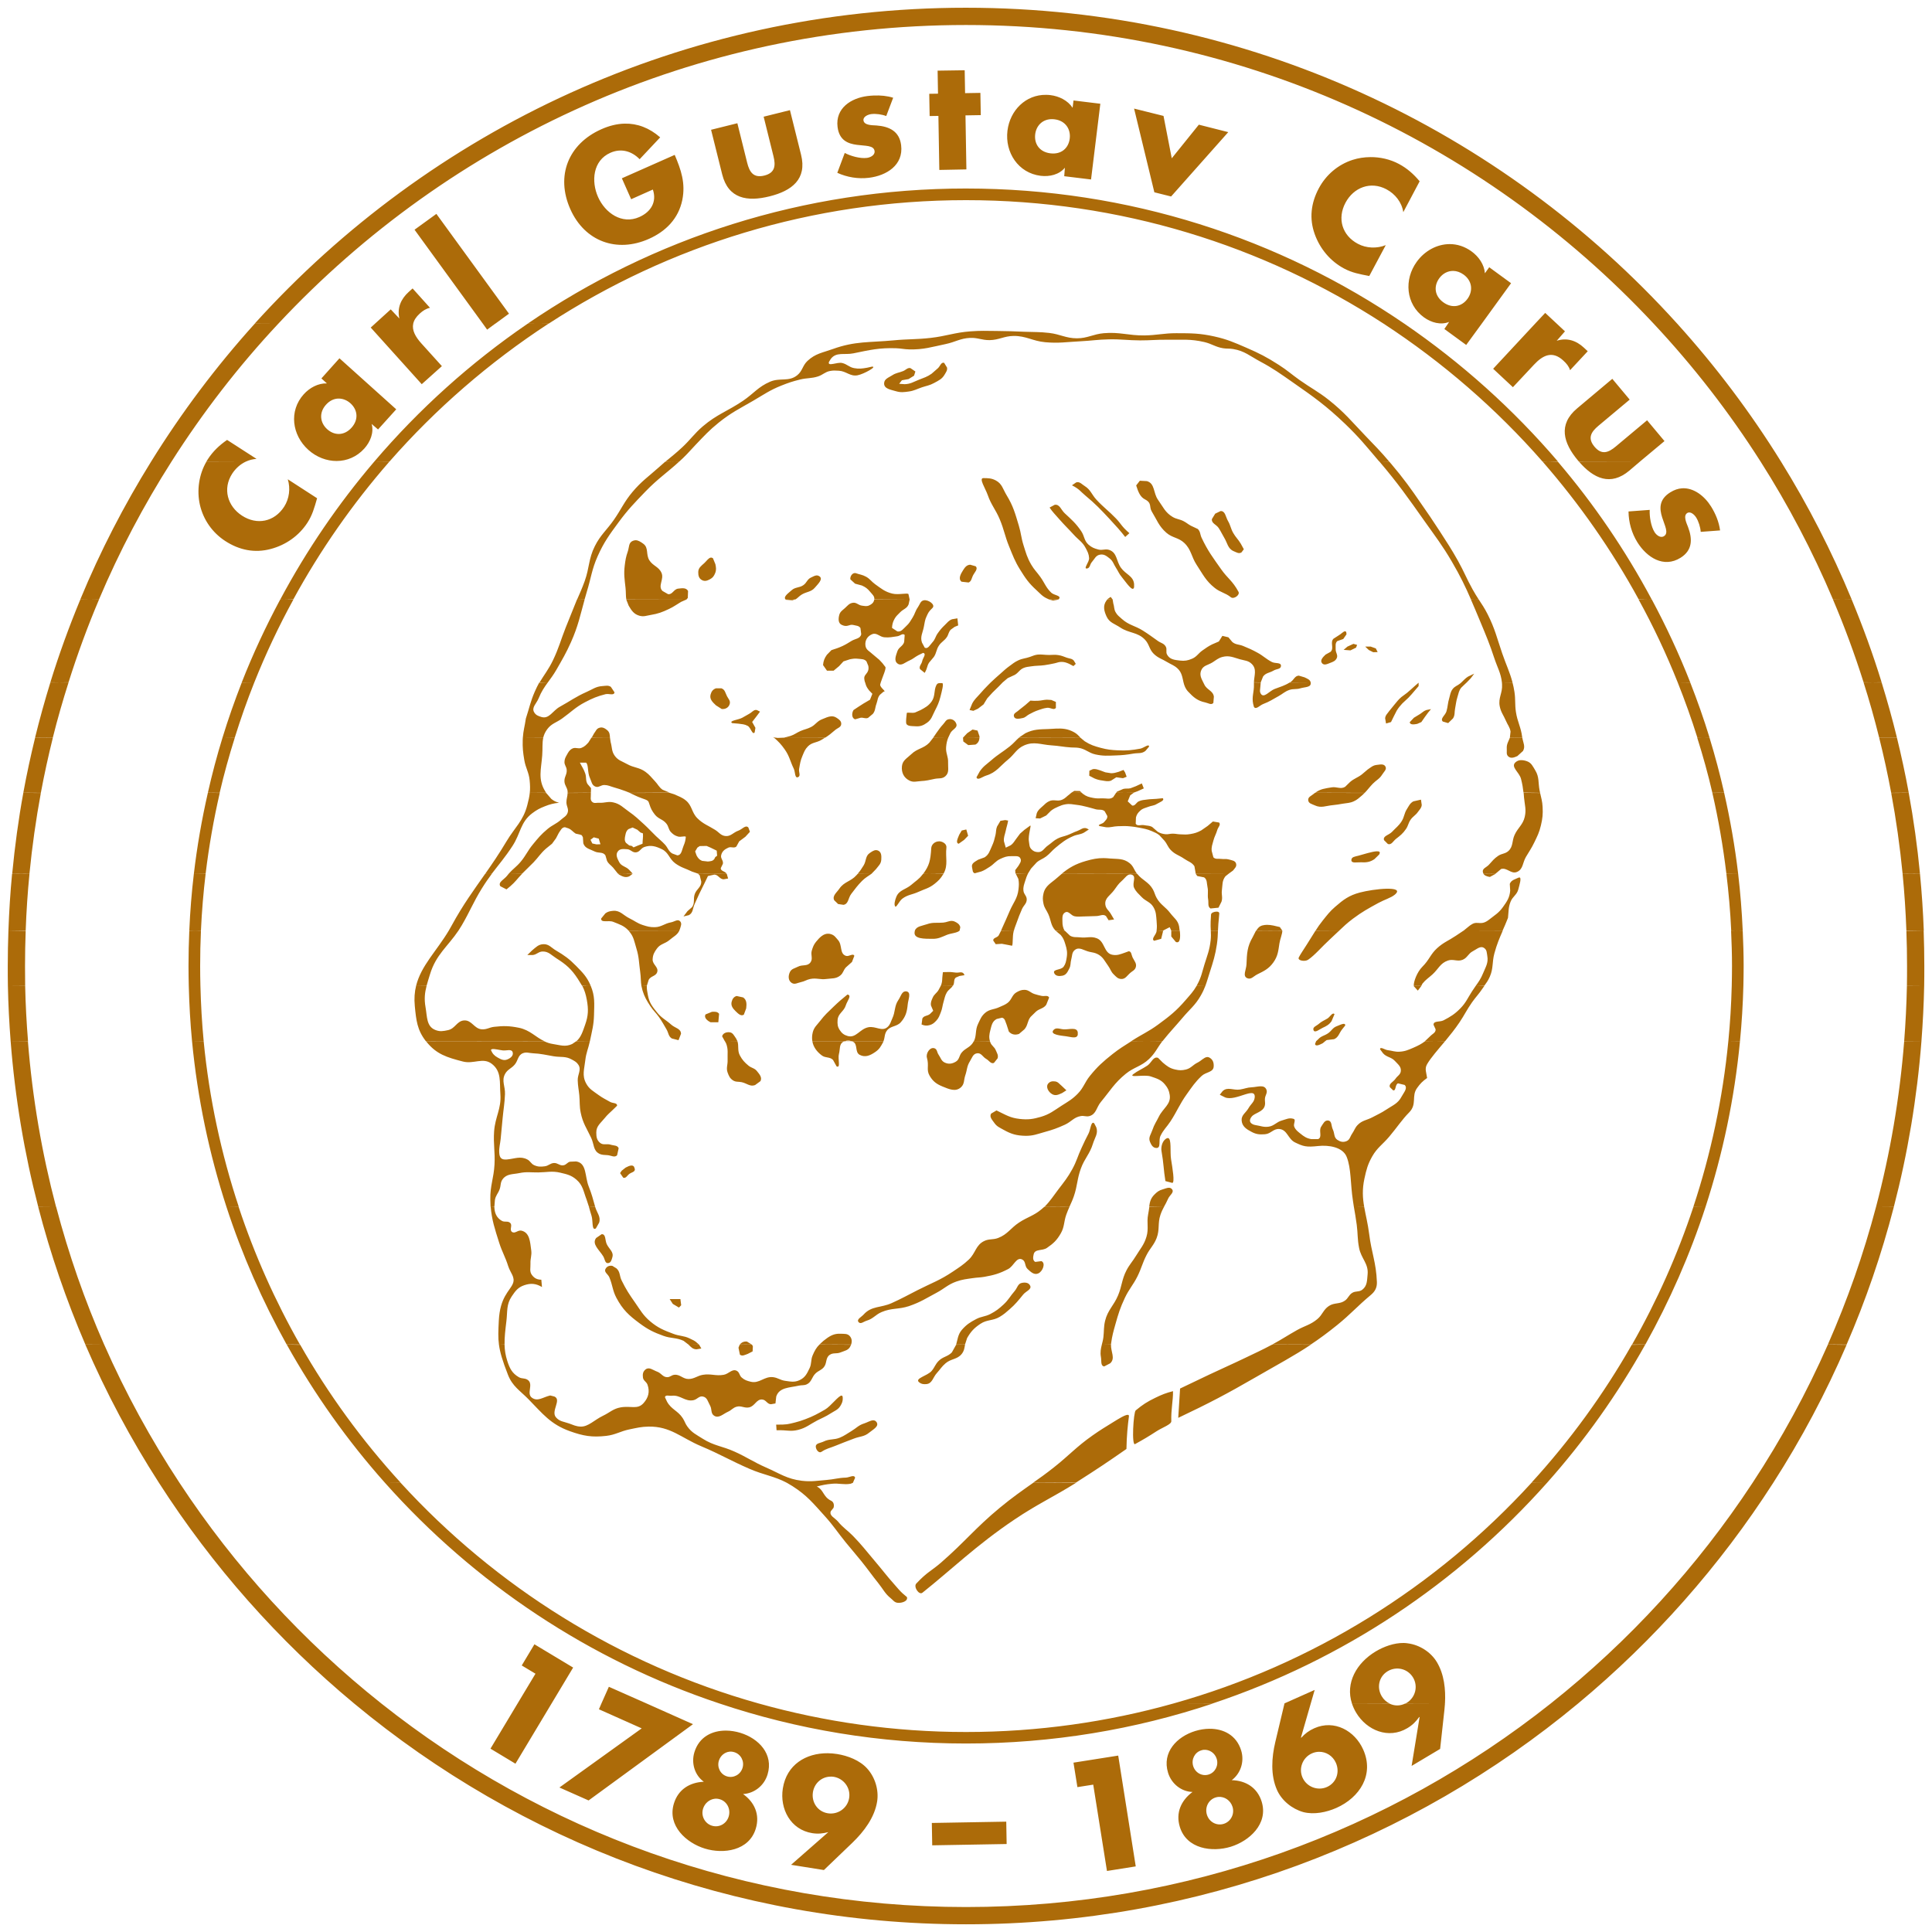 <?xml version="1.0" encoding="UTF-8" standalone="no"?>
<svg
   xmlns:svg="http://www.w3.org/2000/svg"
   xmlns="http://www.w3.org/2000/svg"
   version="1.1"
   width="249.875"
   height="249.875"
   id="svg23528">
  <defs
     id="defs23530" />
  <g
     transform="translate(-280.777,-393.139)"
     id="layer1">
    <path
       d="m 405.714,394.139 c -36.499,0 -69.317,15.767 -91.997,40.856 l 3.062,0 c 22.215,-23.77 53.837,-38.623 88.935,-38.623 35.099,0 66.72,14.845 88.935,38.623 5.139,5.488 9.782,11.472 13.838,17.848 3.587,5.631 6.718,11.593 9.355,17.814 l 1.201,0.017 1.218,-0.017 c -2.574,-6.216 -5.632,-12.168 -9.135,-17.814 -3.937,-6.353 -8.432,-12.316 -13.416,-17.831 -22.68,-25.104 -55.499,-40.873 -91.997,-40.873 z m 113.33,76.535 -1.201,0 c 1.482,3.479 2.803,7.055 3.959,10.709 l 1.167,0.017 1.167,-0.017 c -1.126,-3.662 -2.428,-7.22 -3.874,-10.709 l -1.218,0 z m 3.925,10.726 -1.167,0 c 0.745,2.331 1.412,4.71 2.013,7.122 l 2.301,0.017 c -0.588,-2.403 -1.252,-4.786 -1.979,-7.139 l -1.167,0 z M 316.779,434.995 313.717,435.012 c -4.98,5.515 -9.462,11.478 -13.399,17.831 -3.503,5.646 -6.582,11.602 -9.152,17.814 l 1.218,0.017 1.201,-0.017 c 2.633,-6.221 5.785,-12.183 9.372,-17.814 4.057,-6.376 8.683,-12.36 13.822,-17.848 z m -24.395,35.679 -1.218,0 c -1.446,3.489 -2.744,7.05 -3.874,10.709 l 1.167,0.017 1.184,-0.017 c 1.152,-3.653 2.464,-7.226 3.942,-10.709 l -1.201,0 z m -3.925,10.726 -1.167,0 c -0.727,2.353 -1.387,4.736 -1.979,7.139 l 2.301,-0.017 c 0.601,-2.412 1.289,-4.791 2.03,-7.122 l -1.184,0 z m 117.086,-79.174 -3.502,0.051 0.051,2.977 -1.133,0.017 0.051,2.876 1.133,-0.017 0.118,6.987 3.502,-0.068 -0.118,-6.987 1.979,-0.034 -0.051,-2.876 -1.979,0.034 -0.051,-2.961 z m 10.54,3.18 c -2.644,-0.046 -4.684,2.007 -5.008,4.635 -0.345,2.808 1.392,5.48 4.297,5.837 1.144,0.14 2.401,-0.149 3.13,-1.049 l -0.085,1.1 3.468,0.423 1.201,-9.795 -3.468,-0.423 -0.118,0.947 c -0.621,-0.95 -1.747,-1.505 -2.876,-1.641 -0.181,-0.022 -0.365,-0.031 -0.541,-0.034 z m -22.263,0.085 c -0.278,0.011 -0.57,0.034 -0.846,0.068 -2.141,0.264 -4.169,1.584 -3.874,3.993 0.213,1.753 1.362,2.166 2.487,2.318 1.121,0.155 2.208,0.048 2.301,0.812 0.066,0.535 -0.56,0.829 -0.998,0.88 -0.857,0.109 -2.091,-0.232 -2.859,-0.643 l -0.964,2.571 c 1.272,0.578 2.698,0.814 4.094,0.643 2.269,-0.279 4.48,-1.633 4.162,-4.212 -0.221,-1.811 -1.534,-2.43 -3.197,-2.555 -0.489,-0.035 -1.593,0.007 -1.675,-0.66 -0.058,-0.496 0.612,-0.762 1.015,-0.812 0.59,-0.07 1.358,0.033 1.929,0.254 l 0.897,-2.368 c -0.8,-0.25 -1.636,-0.319 -2.47,-0.288 z m 33.632,1.692 2.622,10.827 2.165,0.541 7.393,-8.323 -3.806,-0.964 -3.502,4.348 -1.066,-5.481 -3.806,-0.947 z m -44.51,0.203 -3.4,0.846 1.269,5.109 c 0.303,1.214 0.216,2.155 -1.184,2.504 -1.4,0.345 -1.914,-0.444 -2.216,-1.658 l -1.269,-5.109 -3.4,0.846 1.438,5.769 c 0.787,3.157 3.25,3.56 6.124,2.842 2.878,-0.714 4.864,-2.223 4.077,-5.38 l -1.438,-5.769 z m 33.717,1.167 c 0.161,-0.011 0.331,-0.005 0.508,0.017 1.412,0.171 2.11,1.285 1.962,2.487 -0.151,1.241 -1.088,2.086 -2.504,1.912 -1.412,-0.175 -2.114,-1.229 -1.962,-2.47 0.129,-1.052 0.867,-1.872 1.996,-1.946 z m -55.1,0.575 c -0.984,0.023 -1.99,0.272 -3.011,0.727 -4.274,1.9 -5.925,6.032 -4.009,10.337 1.854,4.165 6.002,5.694 10.167,3.84 2.215,-0.985 3.818,-2.635 4.314,-5.024 0.438,-2.176 -0.155,-3.89 -0.981,-5.837 l -6.835,3.028 1.201,2.707 2.808,-1.252 c 0.539,1.594 -0.249,2.886 -1.743,3.553 -2.269,1.008 -4.431,-0.533 -5.346,-2.588 -0.9,-2.021 -0.679,-4.71 1.59,-5.718 1.388,-0.617 2.754,-0.226 3.79,0.829 l 2.656,-2.825 c -1.403,-1.231 -2.961,-1.814 -4.602,-1.776 z m 96.43,4.331 c -0.772,0.008 -1.538,0.121 -2.267,0.355 -1.889,0.605 -3.451,1.939 -4.382,3.688 -1.012,1.904 -1.254,3.897 -0.524,5.921 0.686,1.912 2.026,3.503 3.806,4.449 1.039,0.551 1.964,0.716 3.248,0.964 l 2.132,-3.993 c -1.14,0.462 -2.514,0.413 -3.603,-0.169 -2.071,-1.101 -2.681,-3.292 -1.607,-5.312 1.059,-1.99 3.259,-2.825 5.295,-1.742 1.14,0.605 1.992,1.685 2.182,2.961 l 2.115,-3.993 c -0.772,-0.931 -1.619,-1.68 -2.69,-2.25 -1.125,-0.599 -2.418,-0.893 -3.705,-0.88 z m -52.275,4.06 c -21.032,0 -40.549,6.446 -56.69,17.476 l 1.336,0 1.353,0 c 0,0.002 0,0.015 0,0.017 15.533,-10.115 34.082,-15.987 54.001,-15.987 19.919,0 38.468,5.863 54.001,15.97 7.652,4.997 14.582,11.003 20.572,17.848 l 0.66,0.017 1.337,-0.017 c -5.79,-6.772 -12.473,-12.778 -19.861,-17.831 -16.141,-11.042 -35.671,-17.493 -56.707,-17.493 z m 75.232,35.341 -0.643,0 c 4.752,5.448 8.914,11.4 12.401,17.78 l 1.133,0.017 0.558,0 c -3.411,-6.376 -7.468,-12.333 -12.113,-17.78 l -1.337,-0.017 z m 12.891,17.797 -1.133,0.017 c 1.893,3.444 3.585,7.026 5.058,10.726 l 1.624,0 c -1.449,-3.687 -3.115,-7.263 -4.974,-10.726 l -0.575,-0.017 z m 3.925,10.743 c 0.927,2.331 1.781,4.706 2.538,7.122 l 0.778,0 0.795,0 c -0.74,-2.422 -1.577,-4.779 -2.487,-7.105 l -1.624,-0.017 z m 3.316,7.122 -0.795,0.017 c 0.735,2.333 1.405,4.713 1.962,7.139 l 1.523,-0.017 c -0.549,-2.421 -1.181,-4.786 -1.895,-7.122 l -0.795,-0.017 z m -150.718,-53.527 -1.353,0.017 c -7.377,5.046 -14.041,11.044 -19.827,17.831 l 1.962,0 c 5.989,-6.839 12.914,-12.837 20.555,-17.831 l -1.337,-0.017 z m -21.181,17.848 c -4.653,5.455 -8.732,11.426 -12.147,17.814 l 0.558,0 1.133,-0.017 c 3.487,-6.381 7.648,-12.332 12.4,-17.78 l -1.946,-0.017 z m -11.588,17.814 -0.575,0.017 c -1.855,3.463 -3.525,7.038 -4.974,10.726 l 1.624,0 c 1.478,-3.7 3.166,-7.278 5.058,-10.726 l -1.133,-0.017 z m -3.925,10.743 -1.624,0.017 c -0.911,2.335 -1.746,4.698 -2.487,7.122 l 1.59,-0.017 c 0.756,-2.416 1.59,-4.788 2.521,-7.122 z m -4.111,7.139 c -0.72,2.333 -1.345,4.696 -1.895,7.122 l 1.523,0.017 c 0.561,-2.422 1.227,-4.806 1.962,-7.139 l -1.59,0 z m -0.372,7.139 c 0,0.005 0,0.012 0,0.017 l -1.523,-0.017 c -0.782,3.419 -1.392,6.908 -1.81,10.455 l 1.523,-0.017 c 0.427,-3.529 1.04,-7.01 1.827,-10.438 l -0.017,0 z m -3.333,10.455 c -0.291,2.436 -0.484,4.885 -0.592,7.359 l 0.761,0.017 0.744,-0.017 c 0.113,-2.48 0.319,-4.945 0.609,-7.359 l -1.523,0 z m 0.169,7.376 -0.761,0 c -0.066,1.513 -0.102,3.036 -0.102,4.568 0,0.853 0.015,1.697 0.034,2.555 0.062,2.412 0.194,4.811 0.423,7.173 l 1.506,0 c -0.228,-2.364 -0.361,-4.766 -0.423,-7.173 -0.023,-0.849 -0.034,-1.701 -0.034,-2.555 0,-1.53 0.033,-3.053 0.102,-4.568 l -0.744,0 z m -0.406,14.295 c 0.71,7.4 2.223,14.576 4.449,21.418 l 1.59,-0.017 c -2.259,-6.821 -3.812,-13.974 -4.534,-21.384 l -1.506,-0.017 z m 4.449,21.418 c 2.023,6.216 4.644,12.162 7.782,17.797 l 1.726,0.017 c -3.199,-5.622 -5.871,-11.59 -7.934,-17.814 l -1.573,0 z m 9.508,17.814 c 0.006,0.011 0.011,0.023 0.017,0.034 l -1.726,-0.034 c 3.585,6.423 7.847,12.427 12.705,17.882 l 2.03,-0.017 c -4.964,-5.426 -9.341,-11.407 -13.01,-17.865 l -0.017,0 z m 10.996,17.882 c 11.55,12.977 26.411,22.932 43.258,28.54 10.022,3.362 20.743,5.177 31.889,5.177 11.146,0 21.868,-1.813 31.889,-5.16 l -5.058,-0.017 c -8.528,2.393 -17.535,3.688 -26.831,3.688 -9.296,0 -18.282,-1.295 -26.814,-3.688 -18.046,-5.061 -34.005,-15.098 -46.303,-28.54 l -2.03,0 z m 101.979,28.54 5.058,0 c 16.843,-5.608 31.708,-15.563 43.258,-28.54 l -2.013,0 c -12.298,13.442 -28.261,23.479 -46.303,28.54 z m 48.316,-28.54 c 4.858,-5.455 9.12,-11.459 12.705,-17.882 l -1.726,0.034 c 0.007,-0.011 0.011,-0.023 0.017,-0.034 l -0.017,0 c -3.669,6.457 -8.032,12.439 -12.993,17.865 l 2.013,0.017 z m 10.996,-17.882 1.726,-0.017 c 3.138,-5.635 5.755,-11.577 7.782,-17.797 l -1.573,0 c -2.063,6.224 -4.731,12.192 -7.934,17.814 z m 9.508,-17.814 c 2.222,-6.841 3.74,-14.009 4.449,-21.401 l -1.506,-0.017 c -0.721,7.408 -2.26,14.571 -4.517,21.401 l 1.573,0.017 z m 2.944,-21.418 1.506,0 c 0.229,-2.35 0.378,-4.753 0.44,-7.173 0.019,-0.857 0.034,-1.701 0.034,-2.555 0,-1.532 -0.049,-3.055 -0.118,-4.568 l -0.744,0 -0.744,0 c -2.7e-4,-0.006 2.2e-4,-0.011 0,-0.017 l -0.017,0 c 0.07,1.52 0.118,3.049 0.118,4.585 0,0.853 -0.015,1.705 -0.034,2.555 -0.062,2.412 -0.207,4.807 -0.44,7.173 z m 0.372,-14.312 0.744,0.017 0.744,-0.017 c -0.112,-2.474 -0.305,-4.924 -0.592,-7.359 l -1.523,0 c 0.294,2.415 0.513,4.879 0.626,7.359 z m 0.897,-7.359 c -0.418,-3.547 -1.032,-7.036 -1.81,-10.455 l -1.523,0.017 c 0.785,3.423 1.384,6.897 1.81,10.421 l 1.523,0.017 z m -168.363,-85.332 -2.825,2.047 8.831,12.147 0.558,0.778 1.049,-0.778 0.017,0 1.759,-1.286 -9.389,-12.908 z m 131.043,3.908 c -1.62,0.008 -3.209,0.854 -4.246,2.284 -1.664,2.288 -1.435,5.472 0.93,7.19 0.935,0.679 2.174,1.026 3.248,0.592 l -0.135,0.22 -0.474,0.694 2.825,2.064 2.013,-2.758 3.79,-5.228 -2.825,-2.064 -0.558,0.778 c -0.085,-1.129 -0.806,-2.162 -1.726,-2.825 -0.887,-0.646 -1.87,-0.952 -2.842,-0.947 z m 0.491,3.468 c 0.429,0.012 0.888,0.16 1.32,0.474 1.152,0.834 1.221,2.149 0.508,3.13 -0.733,1.012 -1.982,1.294 -3.13,0.457 -1.156,-0.834 -1.257,-2.101 -0.524,-3.113 0.446,-0.613 1.112,-0.967 1.827,-0.947 z m -134.612,2.267 -0.508,0.457 c -1.012,0.915 -1.511,2.081 -1.201,3.434 l -1.117,-1.184 -2.03,1.844 -0.558,0.508 6.598,7.325 2.605,-2.335 -2.673,-2.961 c -0.752,-0.838 -1.218,-1.684 -1.032,-2.538 0.097,-0.434 0.361,-0.864 0.846,-1.303 0.399,-0.361 0.784,-0.62 1.32,-0.744 l -2.25,-2.504 z m 146.488,3.164 -1.303,1.387 -5.43,5.837 2.555,2.385 2.724,-2.91 c 1.152,-1.237 2.387,-1.847 3.806,-0.524 0.396,0.368 0.696,0.711 0.863,1.235 l 2.284,-2.453 -0.491,-0.457 c -0.997,-0.931 -2.2,-1.323 -3.519,-0.897 l 1.066,-1.218 -1.066,-0.998 -1.489,-1.387 z m -72.644,2.318 c -0.518,4.8e-4 -1.032,0.019 -1.692,0.068 -2.032,0.147 -3.118,0.617 -5.143,0.846 -1.873,0.213 -2.961,0.139 -4.838,0.321 -3.068,0.291 -4.919,0.073 -7.816,1.117 -1.334,0.481 -2.247,0.574 -3.282,1.539 -0.652,0.613 -0.634,1.302 -1.336,1.861 -1.098,0.873 -2.214,0.274 -3.502,0.829 -1.536,0.659 -2.121,1.531 -3.502,2.47 -1.99,1.346 -3.367,1.74 -5.194,3.299 -1.117,0.958 -1.565,1.682 -2.639,2.69 -0.838,0.788 -1.467,1.265 -2.199,1.878 l 0.88,0.017 0.897,-0.017 c 0.334,-0.291 0.671,-0.622 1.032,-0.998 0.442,-0.462 0.678,-0.74 1.117,-1.201 1.109,-1.156 1.716,-1.838 2.961,-2.842 1.602,-1.288 2.669,-1.794 4.449,-2.825 1.396,-0.814 2.136,-1.361 3.637,-1.962 0.931,-0.372 1.48,-0.555 2.453,-0.795 0.896,-0.221 1.458,-0.115 2.335,-0.406 0.617,-0.209 0.883,-0.573 1.523,-0.694 0.438,-0.085 0.704,-0.057 1.15,-0.034 0.962,0.058 1.452,0.763 2.402,0.592 0.83,-0.151 2.686,-1.202 1.844,-1.117 l -0.592,0.135 c -0.648,0.112 -1.048,0.175 -1.692,0.051 -0.636,-0.12 -0.894,-0.505 -1.523,-0.66 -0.655,-0.163 -1.92,0.512 -1.726,-0.135 l 0.237,-0.389 c 0.702,-0.946 1.771,-0.491 2.927,-0.727 2.121,-0.434 3.347,-0.733 5.515,-0.66 0.675,0.023 1.047,0.137 1.726,0.152 1.846,0.039 2.892,-0.317 4.703,-0.694 1.241,-0.26 1.875,-0.737 3.147,-0.795 0.985,-0.043 1.536,0.299 2.521,0.288 1.226,-0.019 1.866,-0.522 3.096,-0.541 1.629,-0.019 2.486,0.669 4.111,0.812 1.745,0.159 2.747,-0.033 4.5,-0.118 1.47,-0.074 2.286,-0.227 3.756,-0.254 1.563,-0.031 2.446,0.131 4.009,0.135 1.373,0.004 2.146,-0.104 3.519,-0.085 1.877,0.023 2.978,-0.126 4.805,0.305 0.958,0.229 1.429,0.636 2.402,0.795 0.5,0.081 0.798,0.016 1.303,0.102 1.478,0.244 2.162,0.901 3.485,1.607 1.718,0.919 2.615,1.577 4.212,2.69 2.777,1.931 4.354,3.058 6.801,5.397 1.807,1.734 2.693,2.846 4.314,4.754 l 0.118,0.118 1.252,-0.017 c -1.089,-1.287 -1.853,-2.057 -3.096,-3.35 -1.757,-1.831 -2.654,-2.968 -4.635,-4.551 -1.427,-1.14 -2.372,-1.588 -3.857,-2.639 -1.059,-0.752 -1.596,-1.264 -2.69,-1.962 -1.571,-1.008 -2.515,-1.492 -4.229,-2.233 -1.551,-0.671 -2.442,-1.07 -4.094,-1.438 -1.877,-0.419 -2.999,-0.419 -4.923,-0.423 -1.617,-0.004 -2.511,0.264 -4.128,0.288 -2.052,0.027 -3.214,-0.47 -5.261,-0.288 -1.373,0.12 -2.091,0.66 -3.468,0.66 -1.427,0 -2.171,-0.531 -3.587,-0.694 -1.245,-0.143 -1.962,-0.106 -3.214,-0.152 -1.396,-0.054 -2.177,-0.094 -3.57,-0.102 -0.663,-0.004 -1.191,-0.017 -1.709,-0.017 z m 51.209,16.917 c 2.424,2.858 3.666,4.636 5.853,7.731 1.412,1.997 2.269,3.084 3.502,5.194 1.101,1.877 1.776,3.287 2.47,4.889 l 0.508,0.017 0.491,-0.017 c -0.248,-0.382 -0.5,-0.79 -0.778,-1.286 -0.791,-1.416 -1.104,-2.289 -1.895,-3.705 -0.877,-1.559 -1.433,-2.394 -2.402,-3.891 -0.935,-1.447 -1.489,-2.239 -2.47,-3.654 -0.644,-0.931 -1,-1.461 -1.675,-2.368 -0.768,-1.028 -1.221,-1.59 -2.047,-2.571 l -0.288,-0.338 -1.269,0 z m 12.333,17.831 -0.508,0 c 0.376,0.861 0.764,1.786 1.218,2.876 0.756,1.819 1.194,2.847 1.81,4.72 0.407,1.226 0.849,1.924 0.981,3.13 l 1.37,0 c -0.334,-1.299 -0.821,-2.268 -1.337,-3.773 -0.675,-1.974 -0.926,-3.146 -1.861,-5.008 -0.401,-0.801 -0.778,-1.353 -1.167,-1.946 l -0.507,0 z m 3.502,10.726 0.017,0.271 c 0.074,1.094 -0.506,1.709 -0.305,2.791 0.147,0.787 0.498,1.175 0.812,1.912 0.229,0.547 0.503,0.802 0.592,1.387 l -0.085,0.761 1.607,0.017 -0.017,-0.068 c -0.159,-1.303 -0.618,-1.966 -0.812,-3.265 -0.147,-0.989 -0.035,-1.579 -0.186,-2.571 -0.066,-0.45 -0.157,-0.842 -0.254,-1.218 l -1.37,-0.017 z m -107.308,-28.54 -0.897,0 c 0.006,-0.005 0.011,-0.012 0.017,-0.017 l -0.017,0 -0.863,0.761 c -1.35,1.206 -2.22,1.779 -3.384,3.164 -1.086,1.291 -1.437,2.219 -2.402,3.603 -0.939,1.346 -1.733,1.947 -2.47,3.417 -0.818,1.633 -0.682,2.778 -1.303,4.5 -0.349,0.97 -0.636,1.586 -0.981,2.385 l 0.964,0 c 0.089,-0.299 0.179,-0.637 0.288,-0.998 0.555,-1.792 0.64,-2.887 1.404,-4.602 0.814,-1.823 1.507,-2.751 2.69,-4.365 1.226,-1.664 2.05,-2.503 3.485,-3.993 1.606,-1.664 2.87,-2.496 4.348,-3.857 l -0.88,0 z m -12.299,17.814 -0.017,0 -0.321,0.795 c -0.454,1.113 -0.708,1.742 -1.15,2.859 -0.644,1.629 -0.868,2.6 -1.624,4.179 -0.579,1.211 -1.178,1.94 -1.743,2.893 l 1.066,0 c 0.349,-0.489 0.727,-0.973 1.1,-1.624 0.783,-1.369 1.251,-2.144 1.895,-3.587 0.935,-2.09 1.205,-3.516 1.759,-5.498 l -0.964,-0.017 z m -3.79,10.726 -1.083,0.034 c 0.006,-0.011 0.01,-0.023 0.017,-0.034 l -0.034,0 c -0.206,0.372 -0.398,0.755 -0.592,1.201 -0.57,1.307 -0.701,2.115 -1.15,3.468 -0.14,0.977 -0.331,1.566 -0.389,2.47 l 2.639,0 c 0.082,-0.353 0.241,-0.72 0.524,-1.1 0.555,-0.737 1.163,-0.835 1.912,-1.37 1.156,-0.826 1.717,-1.459 2.977,-2.115 0.977,-0.512 1.569,-0.76 2.639,-1.032 0.45,-0.112 1.09,0.225 1.167,-0.237 l -0.474,-0.711 c -0.357,-0.24 -0.673,-0.125 -1.1,-0.102 -0.853,0.054 -1.264,0.42 -2.047,0.761 -1.404,0.621 -2.109,1.175 -3.451,1.912 -0.942,0.516 -1.378,1.641 -2.402,1.32 -0.403,-0.124 -0.696,-0.231 -0.914,-0.592 -0.388,-0.636 0.3,-1.137 0.575,-1.827 0.349,-0.869 0.75,-1.45 1.184,-2.047 z m -3.231,7.139 -0.017,0.321 c -0.027,1.004 0.036,1.582 0.203,2.571 0.175,1.047 0.593,1.58 0.694,2.639 0.062,0.621 0.071,1.115 0.017,1.607 l 2.115,0 -0.135,-0.22 c -0.946,-1.544 -0.508,-2.811 -0.372,-4.618 0.066,-0.869 -0.016,-1.597 0.135,-2.284 l -2.639,-0.017 z m 0.897,7.139 c -0.05,0.493 -0.162,0.985 -0.321,1.59 -0.527,2.048 -1.604,2.871 -2.69,4.686 -0.969,1.628 -1.872,2.943 -2.741,4.179 l 0.406,0 0.44,0 c 0.861,-1.14 1.699,-2.093 2.673,-3.587 1.055,-1.617 1.015,-3.074 2.555,-4.229 0.578,-0.434 0.953,-0.633 1.624,-0.897 0.69,-0.271 1.111,-0.379 1.844,-0.457 -0.419,-0.112 -0.657,-0.223 -0.998,-0.491 l -0.677,-0.778 -2.115,-0.017 z m -5.346,10.455 -0.423,0.017 c -1.451,2.082 -2.834,3.937 -4.348,6.716 l -0.355,0.626 c -1.61,2.695 -3.586,4.541 -4.229,7.139 l 1.353,0 c 0.116,-0.454 0.277,-0.921 0.44,-1.472 0.772,-2.56 2.3,-3.6 3.688,-5.667 l 0.423,-0.677 c 1.067,-1.819 1.479,-2.962 2.588,-4.754 0.458,-0.741 0.884,-1.345 1.303,-1.912 l -0.44,-0.017 z m -9.355,14.498 c -0.198,0.787 -0.266,1.662 -0.169,2.639 0.182,1.842 0.304,3.074 1.421,4.517 l 15.344,0.017 c -1.136,-0.512 -1.861,-1.452 -3.316,-1.742 -1.226,-0.244 -1.956,-0.258 -3.197,-0.118 -0.632,0.074 -0.954,0.364 -1.59,0.321 -0.981,-0.066 -1.282,-1.197 -2.267,-1.15 -0.946,0.043 -1.158,1.05 -2.081,1.252 -0.632,0.136 -1.057,0.224 -1.658,-0.017 -1.167,-0.462 -1.048,-1.71 -1.269,-2.944 -0.19,-1.082 -0.093,-1.881 0.135,-2.758 l -1.353,-0.017 z m -9.914,-81.153 -2.335,2.605 0.711,0.643 c -1.132,-0.039 -2.234,0.563 -2.994,1.404 -1.959,2.176 -1.51,5.297 0.592,7.19 2.102,1.893 5.282,2.007 7.241,-0.169 0.772,-0.857 1.265,-2.064 0.947,-3.18 l 0.829,0.711 2.352,-2.605 -7.342,-6.598 z m 78.074,0.575 c -0.286,0.007 -0.412,0.487 -0.694,0.727 l -0.795,0.694 c -0.574,0.407 -0.986,0.518 -1.641,0.778 -0.706,0.275 -1.084,0.556 -1.844,0.575 l -0.711,-0.051 0.355,-0.457 0.863,-0.152 0.711,-0.44 0.169,-0.541 -0.643,-0.44 c -0.392,-0.07 -0.575,0.242 -0.947,0.389 -0.547,0.221 -0.912,0.219 -1.404,0.541 -0.477,0.31 -1.026,0.462 -1.049,1.032 -0.027,0.721 0.849,0.826 1.539,1.032 0.617,0.182 1.022,0.123 1.658,0.034 0.69,-0.097 1.032,-0.316 1.692,-0.541 0.617,-0.206 1.003,-0.244 1.573,-0.558 0.601,-0.33 1.029,-0.506 1.37,-1.1 0.182,-0.322 0.37,-0.532 0.305,-0.897 l -0.372,-0.609 c -0.049,-0.02 -0.094,-0.018 -0.135,-0.017 z m 86.55,2.081 -4.551,3.823 c -2.49,2.09 -1.786,4.481 0.118,6.75 l 0.118,0.135 7.883,0 3.18,-2.656 -2.25,-2.69 -4.043,3.384 c -0.958,0.807 -1.831,1.139 -2.758,0.034 -0.927,-1.105 -0.45,-1.904 0.508,-2.707 l 4.043,-3.384 -2.25,-2.69 z m 3.57,10.709 -7.867,0.017 c 1.874,2.171 4.068,3.188 6.496,1.15 l 1.37,-1.167 z m -168.346,-8.154 c 0.559,-0.014 1.123,0.204 1.573,0.609 0.931,0.834 1.089,2.105 0.135,3.164 -0.954,1.055 -2.22,1.024 -3.147,0.186 -0.9,-0.811 -1.106,-2.105 -0.152,-3.164 0.475,-0.529 1.031,-0.782 1.59,-0.795 z m -14.38,5.346 c -0.993,0.683 -1.824,1.471 -2.487,2.487 l -0.186,0.305 5.092,0.017 c 0.427,-0.202 0.902,-0.328 1.387,-0.355 l -3.806,-2.453 z m 2.419,2.808 -5.092,0 c -0.962,1.648 -1.269,3.71 -0.846,5.583 0.442,1.935 1.618,3.608 3.282,4.686 1.807,1.175 3.792,1.583 5.87,1.032 1.962,-0.516 3.652,-1.706 4.754,-3.4 0.64,-0.985 0.891,-1.907 1.252,-3.164 l -3.79,-2.453 c 0.365,1.175 0.193,2.521 -0.474,3.553 -1.28,1.97 -3.528,2.399 -5.447,1.15 -1.889,-1.226 -2.525,-3.491 -1.269,-5.431 0.442,-0.675 1.05,-1.223 1.759,-1.556 z m 95.398,2.132 c -0.636,-0.012 0.271,1.356 0.558,2.182 0.446,1.295 1.029,1.878 1.556,3.147 0.555,1.323 0.658,2.155 1.201,3.485 0.489,1.198 0.738,1.91 1.421,3.011 0.698,1.129 1.133,1.764 2.115,2.656 0.527,0.481 0.786,0.833 1.438,1.117 l 0.186,0.085 1.218,0.017 0.101,-0.102 c 0.283,-0.415 -0.65,-0.433 -1.015,-0.778 -0.702,-0.667 -0.855,-1.26 -1.421,-2.047 -0.446,-0.621 -0.779,-0.914 -1.167,-1.573 -0.531,-0.908 -0.684,-1.507 -0.998,-2.504 -0.31,-0.973 -0.314,-1.56 -0.609,-2.538 -0.477,-1.594 -0.725,-2.539 -1.59,-3.959 -0.477,-0.787 -0.577,-1.464 -1.387,-1.895 -0.562,-0.299 -0.971,-0.297 -1.607,-0.305 z m 20.233,0.338 -0.474,0.609 c 0.26,0.822 0.508,1.479 1.117,1.793 0.966,0.496 0.528,0.968 0.897,1.573 0.679,1.113 0.91,1.897 1.895,2.758 0.787,0.683 1.565,0.602 2.318,1.32 0.915,0.873 0.896,1.77 1.59,2.825 0.818,1.237 1.188,2.075 2.352,2.994 0.729,0.582 1.348,0.612 2.081,1.201 0.368,0.295 1.206,-0.296 0.981,-0.711 -0.776,-1.435 -1.402,-1.72 -2.216,-2.876 -1.09,-1.547 -1.748,-2.397 -2.555,-4.111 -0.206,-0.434 -0.142,-0.8 -0.491,-1.133 l -0.897,-0.423 c -0.384,-0.206 -0.563,-0.394 -0.947,-0.592 -0.524,-0.271 -0.896,-0.243 -1.404,-0.541 -0.973,-0.578 -1.235,-1.293 -1.895,-2.216 -0.636,-0.896 -0.379,-2.117 -1.438,-2.419 l -0.914,-0.051 z m -8.07,0.186 c -0.051,0.002 -0.113,0.018 -0.169,0.034 l -0.541,0.372 c 0.966,0.493 1.078,0.78 1.726,1.32 1.311,1.086 1.97,1.787 3.13,3.028 0.822,0.88 1.491,1.629 2.03,2.335 l 0.541,-0.491 c -1.059,-0.919 -1.044,-1.186 -1.742,-1.912 -0.946,-0.981 -1.594,-1.419 -2.521,-2.419 -0.613,-0.663 -0.738,-1.278 -1.506,-1.759 -0.349,-0.217 -0.591,-0.521 -0.947,-0.508 z m 78.193,0.795 c -0.501,0.032 -1.009,0.203 -1.523,0.524 -1.501,0.935 -1.386,2.149 -1.049,3.231 0.337,1.082 0.888,2.029 0.237,2.436 -0.458,0.287 -0.985,-0.148 -1.218,-0.524 -0.462,-0.733 -0.672,-2.007 -0.626,-2.876 l -2.741,0.203 c 0.012,1.396 0.406,2.802 1.15,3.993 1.214,1.939 3.38,3.373 5.583,1.996 1.547,-0.97 1.554,-2.417 0.964,-3.976 -0.171,-0.458 -0.672,-1.453 -0.101,-1.81 0.427,-0.264 0.937,0.234 1.15,0.575 0.318,0.504 0.549,1.252 0.592,1.861 l 2.504,-0.186 c -0.147,-1.109 -0.578,-2.15 -1.167,-3.096 -0.858,-1.37 -2.251,-2.446 -3.756,-2.352 z m -81.136,2.132 -0.66,0.355 c 0.353,0.543 0.742,0.919 1.235,1.489 0.714,0.818 1.166,1.227 1.895,2.03 0.601,0.667 1.128,0.931 1.54,1.726 0.248,0.473 0.405,0.754 0.44,1.286 0.035,0.539 -0.806,1.419 -0.271,1.353 0.403,-0.05 0.354,-0.526 0.626,-0.829 0.368,-0.419 0.511,-0.875 1.066,-0.964 0.516,-0.085 0.824,0.169 1.235,0.491 0.442,0.349 0.506,0.728 0.812,1.201 0.306,0.473 0.414,0.804 0.778,1.235 0.512,0.609 1.438,2.052 1.573,1.269 l 0,-0.389 c -0.089,-1.047 -1.079,-1.245 -1.692,-2.098 -0.621,-0.857 -0.483,-1.917 -1.472,-2.301 -0.531,-0.206 -0.904,0.076 -1.455,-0.068 -0.535,-0.143 -0.85,-0.261 -1.269,-0.626 -0.582,-0.508 -0.517,-1.103 -0.947,-1.742 -0.686,-1.016 -1.232,-1.48 -2.132,-2.318 -0.489,-0.45 -0.647,-1.2 -1.303,-1.1 z m 21.451,0.812 -0.694,0.338 -0.423,0.694 c -0.081,0.562 0.569,0.69 0.88,1.167 0.299,0.458 0.411,0.749 0.694,1.218 0.446,0.721 0.469,1.451 1.252,1.776 0.361,0.151 0.665,0.362 0.998,0.152 l 0.304,-0.406 -0.389,-0.711 c -0.345,-0.582 -0.665,-0.832 -0.998,-1.421 -0.314,-0.562 -0.334,-0.968 -0.66,-1.523 -0.318,-0.539 -0.34,-1.313 -0.964,-1.286 z m -75.655,3.773 c -0.116,-5.5e-4 -0.245,0.031 -0.372,0.085 -0.551,0.229 -0.445,0.825 -0.643,1.387 -0.237,0.679 -0.3,1.08 -0.389,1.793 -0.136,1.121 -0.023,1.768 0.102,2.893 0.065,0.579 0.02,1.046 0.102,1.506 l 7.782,0 0.169,-0.203 0.034,-0.897 c -0.244,-0.458 -0.77,-0.363 -1.286,-0.305 -0.57,0.066 -0.736,0.807 -1.303,0.711 l -0.711,-0.406 c -0.667,-0.628 0.241,-1.514 -0.135,-2.352 -0.361,-0.803 -1.1,-0.879 -1.573,-1.624 -0.469,-0.749 -0.061,-1.612 -0.778,-2.132 -0.335,-0.244 -0.649,-0.455 -0.998,-0.457 z m 6.581,7.664 -7.782,0.017 0.305,0.778 c 0.376,0.644 0.674,1.097 1.387,1.303 0.555,0.159 0.906,-0.008 1.472,-0.102 0.942,-0.155 1.47,-0.354 2.335,-0.761 0.655,-0.306 0.966,-0.566 1.59,-0.93 l 0.694,-0.305 z m 3.113,-5.414 c -0.285,0.066 -0.533,0.457 -0.812,0.711 -0.403,0.368 -0.767,0.607 -0.778,1.15 -0.012,0.45 0.091,0.847 0.491,1.049 0.361,0.186 0.675,0.075 1.032,-0.118 0.353,-0.19 0.509,-0.41 0.66,-0.778 0.171,-0.423 0.127,-0.725 0.034,-1.167 l -0.321,-0.778 c -0.107,-0.066 -0.21,-0.09 -0.305,-0.068 z m 33.581,0.914 c -0.462,0.031 -0.682,0.336 -0.93,0.727 -0.31,0.489 -0.648,1.115 -0.186,1.472 l 0.913,0.102 c 0.365,-0.163 0.371,-0.502 0.541,-0.863 0.213,-0.454 0.725,-0.878 0.372,-1.235 l -0.711,-0.203 z m -14.938,1.083 c -0.335,0.012 -0.623,0.456 -0.558,0.812 l 0.609,0.558 0.88,0.237 c 0.465,0.209 0.727,0.4 1.049,0.795 0.275,0.337 0.601,0.574 0.558,0.981 l 4.568,0.034 -0.152,-0.694 c -0.109,-0.198 -1.294,0.126 -2.081,-0.068 -0.962,-0.233 -1.426,-0.64 -2.233,-1.218 -0.477,-0.341 -0.651,-0.677 -1.167,-0.964 -0.477,-0.268 -0.839,-0.286 -1.32,-0.457 -0.049,-0.018 -0.104,-0.019 -0.152,-0.017 z m 7.105,3.417 -4.568,0 -0.017,0.051 c -0.074,0.365 -0.305,0.552 -0.643,0.711 -0.33,0.155 -0.566,0.076 -0.93,0.034 -0.481,-0.054 -0.703,-0.446 -1.184,-0.372 -0.473,0.066 -0.662,0.359 -1.015,0.677 -0.334,0.306 -0.628,0.458 -0.744,0.897 -0.132,0.5 -0.148,1.065 0.321,1.286 0.772,0.368 0.945,-0.134 1.523,0.017 0.368,0.097 0.687,0.071 0.897,0.389 l 0.102,0.812 c -0.14,0.586 -0.753,0.545 -1.269,0.863 -0.427,0.26 -0.68,0.426 -1.133,0.643 -0.551,0.26 -0.935,0.367 -1.455,0.541 l -0.592,0.609 c -0.314,0.446 -0.44,0.78 -0.491,1.32 l 0.508,0.727 0.863,0 0.711,-0.592 0.558,-0.609 0.829,-0.271 c 0.415,-0.081 0.664,-0.118 1.083,-0.068 0.431,0.054 0.783,0.009 1.066,0.338 l 0.237,0.575 c 0.085,0.465 -0.01,0.747 -0.355,1.15 -0.26,0.302 -0.172,0.626 -0.068,0.998 l 0.017,0 0.034,0.135 c 0.105,0.392 0.239,0.596 0.491,0.914 l 0.406,0.423 -0.304,0.761 -0.863,0.508 -0.66,0.423 -0.609,0.406 c -0.256,0.399 -0.251,1.058 0.203,1.201 l 0.711,-0.203 c 0.368,-0.05 0.615,0.157 0.964,0.017 l 0.626,-0.524 c 0.334,-0.415 0.267,-0.785 0.457,-1.286 0.171,-0.469 0.135,-0.8 0.457,-1.184 l 0.474,-0.406 c 0.458,0.031 -0.537,-0.543 -0.44,-0.93 l 0.068,-0.254 c 0.24,-0.749 0.781,-1.887 0.575,-2.03 -0.271,-0.376 -0.436,-0.571 -0.761,-0.897 l -0.846,-0.711 c -0.411,-0.396 -0.87,-0.55 -0.947,-1.117 -0.093,-0.667 0.251,-1.244 0.88,-1.489 0.593,-0.229 0.941,0.352 1.573,0.406 0.648,0.054 1.031,-0.042 1.675,-0.135 0.376,-0.054 0.676,-0.437 0.947,-0.169 l -0.068,0.914 c -0.167,0.558 -0.697,0.65 -0.88,1.201 -0.198,0.59 -0.47,1.222 0.034,1.59 0.493,0.353 0.947,-0.149 1.506,-0.389 0.489,-0.209 0.698,-0.445 1.167,-0.694 l 0.626,-0.305 c 0.477,0.128 -0.041,0.651 -0.118,1.066 -0.078,0.407 -0.45,0.652 -0.288,1.032 l 0.609,0.491 c 0.407,-0.714 0.261,-0.859 0.575,-1.336 l 0.609,-0.727 c 0.357,-0.524 0.303,-0.948 0.66,-1.472 0.322,-0.481 0.685,-0.606 1.015,-1.083 0.244,-0.357 0.214,-0.679 0.524,-0.981 l 0.491,-0.355 0.457,-0.186 -0.101,-0.914 -0.694,0.118 c -0.434,0.163 -0.597,0.422 -0.93,0.744 -0.403,0.384 -0.609,0.629 -0.93,1.083 -0.299,0.419 -0.307,0.757 -0.66,1.133 -0.33,0.353 -0.588,0.935 -1.015,0.711 l -0.355,-0.66 c -0.252,-0.737 0.082,-1.232 0.237,-1.996 0.12,-0.582 0.129,-0.927 0.389,-1.455 0.213,-0.438 0.227,-0.53 0.727,-1.015 0.446,-0.427 -0.529,-1.099 -1.1,-0.998 -0.458,0.078 -0.515,0.517 -0.778,0.897 -0.345,0.489 -0.376,0.849 -0.694,1.353 -0.279,0.446 -0.42,0.73 -0.812,1.083 -0.392,0.353 -0.635,0.783 -1.15,0.694 l -0.694,-0.457 c 0.031,-0.477 0.106,-0.765 0.338,-1.184 0.205,-0.368 0.407,-0.506 0.694,-0.812 0.407,-0.438 0.899,-0.49 1.117,-1.049 l 0.135,-0.626 z m -12.062,-3.113 c -0.223,0.02 -0.446,0.159 -0.694,0.271 -0.493,0.221 -0.535,0.667 -0.981,0.981 -0.527,0.372 -1.046,0.229 -1.523,0.66 -0.396,0.365 -1.109,0.827 -0.795,1.184 l 0.626,0 0.626,0 -0.051,0.017 0.068,0 c 0.306,-0.171 0.498,-0.45 0.863,-0.66 0.644,-0.368 1.198,-0.313 1.675,-0.88 0.396,-0.469 1.092,-1.102 0.592,-1.455 -0.132,-0.095 -0.272,-0.13 -0.406,-0.118 z m -2.791,3.113 -0.575,-0.017 -0.626,0.017 0.051,0.034 0.846,0.068 0.305,-0.102 z m 40.856,-0.338 -0.44,0.305 0.694,0.034 -0.254,-0.338 z m 0.254,0.338 -0.694,0 -0.118,0.152 c -0.469,0.655 -0.307,1.331 0.034,2.064 0.372,0.791 1.034,0.919 1.759,1.404 1.16,0.772 2.236,0.569 3.197,1.573 0.578,0.609 0.536,1.238 1.133,1.827 0.574,0.562 1.069,0.66 1.759,1.083 0.508,0.31 0.861,0.396 1.303,0.795 0.586,0.531 0.64,1.183 0.795,1.827 0.101,0.415 0.247,0.816 0.592,1.184 0.698,0.745 1.219,1.195 2.216,1.404 0.403,0.085 0.774,0.374 1.049,0.068 l 0.068,-0.812 c -0.097,-0.776 -0.905,-0.864 -1.235,-1.573 l -0.135,-0.271 c -0.268,-0.535 -0.507,-0.971 -0.271,-1.556 0.26,-0.648 0.862,-0.664 1.455,-1.032 0.489,-0.303 0.744,-0.567 1.303,-0.711 0.861,-0.221 1.397,0.06 2.25,0.305 0.617,0.175 1.086,0.155 1.539,0.609 0.671,0.663 0.317,1.453 0.271,2.368 l 0.88,0.017 0.305,-0.761 c 0.361,-0.493 0.843,-0.464 1.37,-0.778 0.376,-0.225 0.928,-0.154 0.947,-0.592 0.023,-0.496 -0.725,-0.283 -1.167,-0.508 -0.768,-0.392 -1.105,-0.79 -1.861,-1.201 -0.71,-0.392 -1.129,-0.573 -1.878,-0.88 -0.535,-0.217 -0.945,-0.139 -1.387,-0.508 l -0.507,-0.609 -0.778,-0.186 -0.457,0.727 -0.863,0.372 c -0.527,0.26 -0.788,0.462 -1.269,0.795 -0.547,0.388 -0.72,0.806 -1.337,1.066 -0.562,0.237 -0.951,0.307 -1.556,0.237 -0.717,-0.085 -1.33,-0.142 -1.675,-0.778 -0.194,-0.353 0.033,-0.683 -0.169,-1.032 -0.24,-0.427 -0.612,-0.444 -1.015,-0.727 -0.76,-0.539 -1.175,-0.857 -1.962,-1.353 -1.012,-0.632 -1.802,-0.69 -2.69,-1.489 -0.353,-0.318 -0.6,-0.478 -0.829,-0.897 -0.213,-0.396 -0.144,-0.686 -0.288,-1.117 l -0.085,-0.508 z m -8.239,0 0.541,0.135 0.66,-0.118 -1.201,-0.017 z m 38.284,4.111 c -0.207,0.017 -0.514,0.365 -0.778,0.508 l -0.711,0.457 c -0.465,0.493 0.124,1.23 -0.372,1.692 l -0.643,0.355 c -0.345,0.326 -0.763,0.752 -0.457,1.117 0.275,0.326 0.683,0.097 1.083,-0.051 0.365,-0.14 0.637,-0.243 0.812,-0.592 0.205,-0.415 -0.159,-0.719 -0.135,-1.184 0.019,-0.407 -0.088,-0.741 0.203,-1.032 l 0.778,-0.271 0.423,-0.609 -0.034,-0.271 c -0.044,-0.09 -0.1,-0.124 -0.169,-0.118 z m 1.1,1.624 -0.778,0.355 -0.491,0.423 0.88,0.068 0.727,-0.355 0.135,-0.355 -0.474,-0.135 z m 1.523,0.355 0.457,0.44 0.575,0.288 0.575,-0.017 -0.237,-0.474 -0.66,-0.237 -0.711,0 z m -42.327,1.032 c -0.156,0.013 -0.31,0.049 -0.491,0.102 l -0.558,0.203 c -0.57,0.202 -0.942,0.184 -1.489,0.44 -0.485,0.225 -0.72,0.43 -1.15,0.744 -0.481,0.349 -0.721,0.586 -1.167,0.981 -0.504,0.442 -0.833,0.73 -1.252,1.133 l -0.305,0.305 c -0.434,0.438 -0.679,0.702 -1.083,1.167 -0.419,0.481 -0.72,0.706 -1.015,1.269 l -0.338,0.829 0.491,0.102 0.592,-0.271 0.727,-0.558 0.474,-0.778 0.677,-0.744 0.846,-0.829 0.474,-0.491 0.66,-0.558 0.914,-0.423 c 0.493,-0.291 0.619,-0.683 1.15,-0.897 0.353,-0.143 0.588,-0.141 0.964,-0.203 0.667,-0.105 1.055,-0.059 1.726,-0.152 0.504,-0.07 0.785,-0.136 1.286,-0.237 0.345,-0.07 0.527,-0.182 0.88,-0.186 0.403,-0.004 0.626,0.082 0.998,0.237 l 0.575,0.305 0.305,-0.288 -0.254,-0.423 c -0.252,-0.279 -0.54,-0.244 -0.897,-0.372 -0.423,-0.151 -0.658,-0.269 -1.1,-0.338 -0.465,-0.074 -0.728,-0.017 -1.201,-0.017 -0.564,0 -0.971,-0.091 -1.438,-0.051 z m 56.42,2.47 -0.812,0.389 c -0.376,0.24 -0.543,0.473 -0.846,0.744 l -0.152,0.135 c -0.372,0.299 -0.694,0.351 -0.981,0.727 -0.295,0.392 -0.3,0.715 -0.44,1.184 -0.198,0.648 -0.169,1.044 -0.355,1.692 -0.151,0.524 -0.862,0.936 -0.474,1.32 l 0.694,0.203 0.626,-0.609 c 0.275,-0.434 0.17,-0.782 0.271,-1.286 0.116,-0.582 0.126,-0.923 0.305,-1.489 0.151,-0.481 0.176,-0.806 0.491,-1.201 l 0.44,-0.423 0.271,-0.254 0.508,-0.524 0.457,-0.609 z m -22.686,0.254 c -0.535,0.031 -0.629,0.559 -1.083,0.846 l -0.051,0.034 2.673,0 c -0.078,-0.372 -0.438,-0.481 -0.795,-0.66 l -0.744,-0.22 z m 1.54,0.88 -2.707,0.017 0.034,-0.017 -0.034,0 c -0.694,0.438 -1.183,0.543 -1.962,0.846 -0.683,0.264 -1.381,1.239 -1.776,0.626 -0.194,-0.299 -0.087,-0.561 -0.068,-0.914 l 0.051,-0.541 -0.88,-0.017 0,0.271 c 0.031,0.973 -0.299,1.55 -0.102,2.504 l 0.102,0.389 c 0.264,0.415 0.744,-0.198 1.201,-0.372 0.811,-0.306 1.219,-0.6 1.979,-1.015 0.558,-0.306 0.816,-0.61 1.421,-0.812 0.524,-0.171 0.877,-0.04 1.404,-0.203 0.566,-0.178 1.402,-0.104 1.337,-0.694 l 0,-0.068 z m 13.957,0.034 -0.491,0.423 c -0.399,0.345 -0.604,0.567 -1.015,0.897 l -0.727,0.541 c -0.399,0.341 -0.576,0.599 -0.913,0.998 l -0.66,0.812 c -0.229,0.337 -0.486,0.523 -0.524,0.93 l 0.118,0.677 0.643,-0.186 0.355,-0.727 0.389,-0.761 c 0.24,-0.38 0.404,-0.58 0.711,-0.914 l 0.812,-0.761 c 0.326,-0.334 0.489,-0.54 0.795,-0.897 l 0.507,-0.592 0,-0.44 z m -61.884,0.051 c -0.22,0.002 -0.371,0.026 -0.491,0.271 -0.349,0.694 -0.11,1.434 -0.626,2.132 -0.411,0.551 -0.799,0.753 -1.404,1.083 l -0.727,0.321 c -0.407,0.116 -1.074,-0.078 -1.066,0.085 -0.066,0.531 -0.104,0.931 -0.085,1.218 0.031,0.504 0.697,0.435 1.201,0.474 0.613,0.047 1.001,-0.096 1.506,-0.457 0.593,-0.419 0.681,-0.916 1.015,-1.556 0.341,-0.663 0.528,-1.055 0.71,-1.776 0.171,-0.683 0.488,-1.801 0.22,-1.793 -0.091,0.003 -0.18,-5.4e-4 -0.254,0 z m -28.997,0.677 c -0.392,0.136 -0.589,0.413 -0.694,0.812 -0.151,0.59 0.252,0.968 0.694,1.387 l 0.744,0.474 c 0.493,0.058 0.944,-0.209 1.049,-0.694 0.085,-0.384 -0.173,-0.598 -0.355,-0.947 -0.229,-0.438 -0.262,-0.873 -0.727,-1.032 l -0.711,0 z m 42.801,1.472 c -0.438,0.012 -0.691,0.116 -1.133,0.135 -0.388,0.019 -0.61,0.018 -0.998,-0.017 l -0.66,0.575 -0.812,0.643 c -0.295,0.287 -0.757,0.416 -0.66,0.812 0.112,0.446 0.7,0.317 1.15,0.22 0.357,-0.078 0.486,-0.299 0.812,-0.474 0.462,-0.248 0.739,-0.388 1.235,-0.558 0.419,-0.147 0.661,-0.229 1.1,-0.288 0.438,-0.058 0.889,0.372 1.133,0 l 0,-0.761 -0.592,-0.254 -0.575,-0.034 z m 49.687,1.218 -0.609,0.118 c -0.365,0.128 -0.507,0.323 -0.829,0.524 l -0.778,0.474 -0.541,0.575 c 0.043,0.38 0.584,0.29 0.964,0.22 l 0.541,-0.237 0.457,-0.66 0.423,-0.575 0.372,-0.44 z m -87.328,0.102 c -0.327,0.017 -0.523,0.331 -0.863,0.508 -0.353,0.19 -0.544,0.317 -0.897,0.508 -0.504,0.279 -1.784,0.376 -1.303,0.694 l 0.812,0.068 c 0.477,0.07 0.778,0.059 1.201,0.288 0.419,0.233 0.594,1.218 0.897,0.846 l 0.102,-0.592 -0.423,-0.761 0.508,-0.66 0.508,-0.677 -0.406,-0.203 c -0.054,-0.011 -0.089,-0.019 -0.135,-0.017 z m 9.744,0.829 c -0.384,0.023 -0.767,0.217 -1.201,0.389 -0.624,0.244 -0.807,0.688 -1.404,0.998 -0.5,0.256 -0.834,0.286 -1.353,0.508 -0.516,0.225 -0.764,0.464 -1.303,0.643 l -0.812,0.22 5.312,-0.017 -0.034,0.017 0.034,0 c 0.45,-0.295 0.779,-0.545 1.252,-0.964 0.33,-0.295 0.804,-0.37 0.812,-0.812 0.008,-0.388 -0.283,-0.578 -0.609,-0.795 -0.233,-0.154 -0.463,-0.2 -0.694,-0.186 z m -0.795,2.758 -5.278,0 -0.829,0.034 -0.305,-0.034 -0.169,0.017 c 0.577,0.499 0.91,0.854 1.37,1.506 0.617,0.873 0.698,1.529 1.167,2.487 0.213,0.438 0.112,1.29 0.558,1.1 0.384,-0.163 0.062,-0.651 0.135,-1.066 0.12,-0.683 0.165,-1.073 0.44,-1.709 0.213,-0.5 0.314,-0.813 0.694,-1.201 0.527,-0.539 1.108,-0.462 1.759,-0.846 l 0.457,-0.288 z m -6.412,0 -0.305,-0.068 0.118,0.085 c -0.005,-0.003 0.005,-0.014 0,-0.017 l 0.186,0 z m 22.585,-2.402 c -0.054,-0.002 -0.097,0.009 -0.152,0.017 -0.392,0.05 -0.49,0.394 -0.761,0.677 -0.361,0.38 -0.511,0.647 -0.829,1.066 l -0.44,0.643 1.945,0 0.271,-0.575 c 0.248,-0.5 0.953,-0.67 0.778,-1.201 -0.126,-0.373 -0.438,-0.613 -0.812,-0.626 z m -0.237,2.402 -1.945,0.017 -0.491,0.626 c -0.745,0.776 -1.563,0.74 -2.335,1.489 -0.562,0.539 -1.141,0.798 -1.218,1.573 -0.082,0.818 0.253,1.504 0.998,1.861 0.512,0.244 0.906,0.082 1.472,0.051 0.706,-0.035 1.086,-0.144 1.776,-0.288 0.539,-0.109 0.959,0.026 1.37,-0.338 0.535,-0.469 0.328,-1.067 0.355,-1.776 0.035,-0.787 -0.327,-1.23 -0.254,-2.013 0.043,-0.485 0.123,-0.825 0.271,-1.201 z m -44.848,-1.32 c -0.091,-0.003 -0.186,0.021 -0.288,0.051 -0.368,0.112 -0.436,0.425 -0.677,0.727 l -0.288,0.524 2.352,0.017 c -0.019,-0.368 -0.037,-0.701 -0.355,-0.964 -0.247,-0.204 -0.471,-0.347 -0.744,-0.355 z m 1.1,1.32 -2.368,0 0.017,-0.017 -0.034,0 -0.406,0.643 c -0.303,0.326 -0.482,0.527 -0.897,0.694 -0.434,0.175 -0.79,-0.123 -1.201,0.102 -0.365,0.194 -0.492,0.451 -0.694,0.812 -0.182,0.322 -0.289,0.528 -0.304,0.897 -0.016,0.411 0.249,0.604 0.288,1.015 0.062,0.624 -0.35,0.949 -0.288,1.573 0.05,0.493 0.344,0.712 0.406,1.201 l 0,0.22 3.011,-0.017 0.017,-0.592 -0.457,-0.541 c -0.271,-0.469 -0.113,-0.845 -0.288,-1.353 -0.194,-0.578 -0.438,-0.884 -0.694,-1.404 l 0.795,0 c 0.345,0.275 0.162,1.271 0.508,1.996 0.217,0.462 0.224,0.906 0.694,1.1 0.434,0.178 0.715,-0.219 1.184,-0.203 0.489,0.015 0.749,0.173 1.218,0.305 0.593,0.171 0.928,0.277 1.506,0.491 l 0.558,0.22 5.143,-0.034 -0.914,-0.372 c -0.473,-0.334 -0.595,-0.698 -0.998,-1.117 -0.462,-0.481 -0.675,-0.809 -1.218,-1.201 -0.814,-0.59 -1.492,-0.502 -2.368,-0.998 -0.659,-0.372 -1.169,-0.466 -1.607,-1.083 -0.419,-0.586 -0.323,-1.073 -0.524,-1.759 l -0.085,-0.575 z m 57.638,-1.167 c -0.283,0.012 -0.588,0.04 -0.914,0.051 -1.183,0.043 -1.928,0.018 -2.994,0.541 l -0.829,0.558 7.951,0.017 c -0.237,-0.24 -0.44,-0.488 -0.812,-0.694 -0.855,-0.477 -1.553,-0.509 -2.402,-0.474 z m -10.743,0.118 -0.694,0.474 -0.541,0.575 2.132,0 0,-0.169 -0.254,-0.744 -0.643,-0.135 z m -1.235,1.049 0.034,0.491 0.643,0.474 0.93,-0.068 c 0.353,-0.194 0.497,-0.5 0.524,-0.88 l -2.132,-0.017 z m -117.712,0 -2.301,0.017 c -0.569,2.337 -1.085,4.699 -1.523,7.105 l 2.267,0.017 c 0.449,-2.407 0.972,-4.794 1.556,-7.139 z m 124.953,0 c -0.388,0.334 -0.693,0.73 -1.201,1.133 -0.911,0.729 -1.505,1.021 -2.385,1.793 -0.605,0.527 -1.035,0.771 -1.489,1.438 l -0.423,0.761 c 0.12,0.481 0.775,-0.076 1.252,-0.22 1.315,-0.399 1.776,-1.216 2.842,-2.081 0.834,-0.683 1.092,-1.4 2.081,-1.827 1.264,-0.547 2.146,-0.089 3.519,0 0.997,0.062 1.545,0.209 2.538,0.271 0.376,0.027 0.592,-0.003 0.964,0.051 0.9,0.128 1.281,0.648 2.165,0.846 1.016,0.229 1.638,0.17 2.673,0.135 0.884,-0.031 1.381,-0.086 2.25,-0.237 0.624,-0.109 1.085,0.044 1.573,-0.355 l 0.457,-0.541 c 0.035,-0.446 -0.678,0.168 -1.117,0.254 -1.117,0.209 -1.777,0.27 -2.91,0.22 -0.869,-0.043 -1.375,-0.097 -2.216,-0.321 -0.842,-0.229 -1.327,-0.377 -2.064,-0.846 l -0.558,-0.457 -7.951,-0.017 z m 63.491,0 c -0.163,0.438 -0.449,0.832 -0.406,1.421 0.031,0.399 -0.1,0.751 0.203,1.015 0.345,0.295 0.752,0.132 1.167,-0.051 l 0.727,-0.66 c 0.341,-0.578 0.02,-1.061 -0.085,-1.709 l -1.607,-0.017 z m 47.758,0 c 0.588,2.341 1.107,4.732 1.556,7.139 l 2.267,-0.017 c -0.438,-2.407 -0.95,-4.764 -1.523,-7.105 l -2.301,-0.017 z m -46.354,2.91 c -0.248,0.011 -0.48,0.092 -0.694,0.288 -0.644,0.593 0.514,1.282 0.727,2.132 0.178,0.702 0.252,1.171 0.321,1.776 l 2.148,0.034 -0.068,-0.321 c -0.198,-1.012 -0.019,-1.704 -0.558,-2.588 -0.326,-0.531 -0.493,-0.975 -1.083,-1.184 -0.271,-0.097 -0.547,-0.146 -0.795,-0.135 z m -17.966,0.558 c -0.186,-0.013 -0.4,0.031 -0.609,0.051 -0.539,0.047 -0.789,0.307 -1.235,0.609 l -0.761,0.643 c -0.555,0.423 -0.978,0.507 -1.506,0.964 l -0.643,0.626 c -0.586,0.349 -1.075,-0.045 -1.743,0.068 -0.86,0.142 -1.459,0.199 -2.115,0.694 l 6.395,0.017 c 0.371,-0.38 0.614,-0.734 1.049,-1.184 0.458,-0.469 0.856,-0.609 1.201,-1.167 0.229,-0.38 0.648,-0.682 0.423,-1.066 -0.107,-0.182 -0.271,-0.241 -0.457,-0.254 z m -8.611,3.654 -0.017,0 -0.169,0.135 c -0.334,0.283 -0.778,0.412 -0.727,0.846 0.05,0.423 0.479,0.477 0.863,0.66 0.814,0.38 1.418,0.048 2.318,-0.034 0.504,-0.047 0.789,-0.101 1.286,-0.186 0.559,-0.097 0.905,-0.072 1.421,-0.305 0.469,-0.213 0.683,-0.445 1.083,-0.778 l 0.321,-0.305 -6.395,-0.017 c 0.006,-0.005 0.011,-0.012 0.017,-0.017 z m -28.523,-3.062 c -0.077,-0.002 -0.163,-0.003 -0.254,0.017 l -0.44,0.203 -0.017,0.643 0.677,0.355 c 0.38,0.155 0.621,0.216 1.032,0.271 0.423,0.062 0.692,0.149 1.1,0.017 l 0.694,-0.44 0.863,0.118 0.474,-0.186 -0.203,-0.558 -0.203,-0.321 -0.626,0.237 c -0.372,0.109 -0.589,0.186 -0.981,0.186 l -0.744,-0.118 -0.677,-0.254 c -0.268,-0.076 -0.461,-0.164 -0.694,-0.169 z m 6.09,1.861 -0.761,0.355 -0.711,0.271 c -0.353,0.085 -0.578,-0.004 -0.93,0.085 l -0.812,0.355 -0.102,0.135 1.117,0.017 1.133,-0.017 0.541,-0.203 0.778,-0.355 -0.254,-0.643 z m -2.199,1.218 -1.133,0 -0.372,0.558 c -0.438,0.326 -0.844,0.137 -1.387,0.152 -0.458,0.012 -0.734,0.035 -1.184,-0.051 -0.547,-0.101 -0.894,-0.187 -1.336,-0.524 l -0.152,-0.135 -1.37,0 -0.237,0.203 c -0.361,0.26 -0.506,0.491 -0.914,0.677 -0.605,0.283 -1.108,-0.088 -1.709,0.203 -0.349,0.171 -0.508,0.341 -0.795,0.609 -0.353,0.326 -0.609,0.488 -0.795,0.93 l -0.152,0.66 0.575,0.034 0.795,-0.389 0.609,-0.609 c 0.341,-0.26 0.569,-0.371 0.964,-0.541 0.337,-0.147 0.532,-0.222 0.897,-0.288 0.566,-0.101 0.919,-0.002 1.489,0.068 0.539,0.066 0.826,0.143 1.353,0.271 0.438,0.105 0.678,0.192 1.117,0.305 0.434,0.105 0.804,-0.049 1.133,0.254 l 0.338,0.609 c 0.031,0.361 -0.207,0.537 -0.44,0.812 -0.186,0.221 -0.927,0.316 -0.558,0.491 l 0.829,0.152 c 0.593,0.054 0.925,-0.116 1.523,-0.135 0.675,-0.027 1.068,-0.04 1.743,0.034 0.353,0.035 0.548,0.069 0.897,0.135 0.706,0.136 1.121,0.187 1.776,0.474 0.392,0.171 0.631,0.257 0.964,0.524 l 0.66,0.711 c 0.361,0.438 0.42,0.79 0.812,1.201 0.562,0.586 1.079,0.672 1.742,1.133 0.52,0.365 0.971,0.437 1.32,0.964 l 0.169,0.964 4.263,0 0.558,-0.406 c 0.229,-0.299 0.487,-0.498 0.406,-0.863 -0.093,-0.43 -0.538,-0.451 -0.964,-0.575 -0.368,-0.105 -0.601,-0.013 -0.981,-0.068 -0.388,-0.05 -0.723,0.076 -0.998,-0.203 l -0.22,-0.829 c -0.054,-0.527 0.088,-0.825 0.22,-1.336 0.147,-0.555 0.349,-0.837 0.508,-1.387 0.109,-0.365 0.473,-0.649 0.237,-0.947 l -0.812,-0.135 -0.677,0.575 -0.829,0.575 c -0.508,0.271 -0.834,0.377 -1.404,0.474 -0.512,0.089 -0.821,0.057 -1.337,0.034 -0.368,-0.015 -0.566,-0.081 -0.93,-0.085 -0.38,-0.008 -0.605,0.114 -0.981,0.068 -0.392,-0.047 -0.619,-0.114 -0.964,-0.305 l -0.744,-0.643 c -0.361,-0.178 -0.619,-0.138 -1.015,-0.22 -0.427,-0.085 -0.875,0.186 -1.1,-0.186 l 0.034,-0.829 c 0.109,-0.396 0.269,-0.604 0.575,-0.88 0.33,-0.295 0.604,-0.311 1.015,-0.474 0.419,-0.171 0.72,-0.132 1.1,-0.372 0.357,-0.221 1.057,-0.434 0.778,-0.744 l -0.863,0.085 c -0.45,0.039 -0.717,0.019 -1.167,0.085 -0.419,0.058 -0.657,0.053 -1.049,0.22 -0.368,0.155 -0.484,0.636 -0.88,0.558 l -0.575,-0.541 0.321,-0.778 0.44,-0.321 -1.133,0 z m 13.432,10.455 -4.263,0.017 0.203,0.288 0.88,0.169 c 0.423,0.291 0.331,0.752 0.44,1.252 0.132,0.617 -0.024,0.987 0.085,1.607 0.078,0.462 -0.091,0.923 0.305,1.167 l 1.032,-0.102 0.389,-0.778 c 0.178,-0.551 -0.023,-0.898 0.051,-1.472 0.093,-0.721 0.011,-1.236 0.457,-1.81 l 0.423,-0.338 z m -20.369,-10.455 1.37,-0.017 -0.254,-0.22 -0.711,-0.017 -0.406,0.254 z m -135.526,0 c -0.631,3.442 -1.101,6.935 -1.438,10.455 l 2.233,-0.017 c 0.345,-3.516 0.837,-6.986 1.472,-10.421 l -2.267,-0.017 z m 73.405,0 -3.011,0.017 c 0,0.43 -0.156,0.733 -0.152,1.218 0.005,0.531 0.335,0.853 0.152,1.353 -0.163,0.446 -0.493,0.562 -0.846,0.88 -0.621,0.558 -1.123,0.683 -1.759,1.218 -0.826,0.69 -1.212,1.162 -1.895,1.996 -0.671,0.814 -0.882,1.406 -1.556,2.216 -0.555,0.667 -1.041,0.963 -1.556,1.556 l 1.743,-0.017 c 0.551,-0.566 0.913,-0.873 1.472,-1.455 0.64,-0.671 0.896,-1.147 1.59,-1.759 l 0.795,-0.643 0.508,-0.694 0.372,-0.711 c 0.244,-0.334 0.38,-0.724 0.795,-0.727 l 0.457,0.152 c 0.415,0.175 0.574,0.463 0.93,0.677 0.884,0.194 0.737,0.121 0.93,0.474 l 0.051,0.778 c 0.221,0.667 0.83,0.731 1.455,1.049 0.516,0.26 1.086,0.019 1.404,0.508 l 0.203,0.694 c 0.202,0.423 0.481,0.544 0.795,0.897 l 0.609,0.761 0.626,0 1.269,-0.017 -0.406,-0.44 c -0.442,-0.485 -1.017,-0.45 -1.32,-1.032 -0.244,-0.477 -0.487,-0.944 -0.169,-1.37 0.291,-0.388 0.716,-0.311 1.201,-0.288 0.477,0.023 0.677,0.46 1.15,0.406 0.5,-0.05 0.61,-0.531 1.083,-0.694 0.845,-0.283 1.464,-0.1 2.267,0.288 0.888,0.43 0.931,1.245 1.726,1.827 0.76,0.555 1.32,0.651 2.165,1.066 l 0.795,0.271 3.671,-0.017 c -0.213,-0.322 -0.752,-0.294 -0.744,-0.694 l 0.271,-0.558 c 0.101,-0.434 -0.325,-0.682 -0.22,-1.117 0.12,-0.512 0.45,-0.764 0.93,-0.981 0.368,-0.167 0.718,0.121 1.032,-0.135 l 0.372,-0.677 0.795,-0.592 0.592,-0.643 -0.203,-0.558 c -0.365,-0.384 -0.785,0.228 -1.286,0.406 -0.679,0.237 -0.999,0.787 -1.709,0.694 -0.593,-0.078 -0.798,-0.481 -1.303,-0.795 -0.904,-0.57 -1.541,-0.749 -2.301,-1.506 -0.756,-0.756 -0.659,-1.626 -1.489,-2.301 -0.516,-0.415 -0.905,-0.516 -1.506,-0.795 l -0.592,-0.186 -5.143,0.017 c 0.512,0.233 0.911,0.46 1.539,0.677 0.842,0.287 0.853,0.326 0.981,0.744 0.19,0.605 0.351,0.91 0.727,1.387 0.462,0.578 1.035,0.582 1.489,1.167 0.302,0.384 0.251,0.751 0.592,1.1 0.291,0.299 0.497,0.438 0.897,0.558 0.376,0.112 0.856,-0.11 1.015,0.034 -0.043,0.481 -0.115,0.759 -0.305,1.201 -0.217,0.516 -0.233,1.174 -0.795,1.201 l -0.643,-0.237 c -0.512,-0.291 -0.565,-0.737 -0.964,-1.167 -0.423,-0.454 -0.704,-0.652 -1.15,-1.083 -0.609,-0.582 -0.919,-0.952 -1.54,-1.523 -0.745,-0.679 -1.153,-1.08 -1.979,-1.658 -0.741,-0.52 -1.125,-0.99 -2.013,-1.184 -0.69,-0.155 -1.104,0.093 -1.81,0.051 -0.353,-0.023 -0.625,0.123 -0.897,-0.102 -0.318,-0.264 -0.163,-0.638 -0.186,-1.049 l 0,-0.135 z m 4.111,10.438 -0.609,0.017 0.169,0.135 c 0.446,0.252 0.837,0.416 1.303,0.203 l 0.406,-0.305 0.017,-0.034 -1.286,-0.017 z m -14.735,0.017 -0.203,0.254 c -0.384,0.504 -1.229,0.839 -0.88,1.37 l 0.795,0.406 0.491,-0.406 c 0.648,-0.555 0.912,-0.974 1.506,-1.59 l 0.034,-0.034 -1.743,0 z m 131.263,-10.455 0.051,0.626 c 0.093,0.973 0.313,1.554 0.085,2.504 -0.237,1.004 -0.868,1.362 -1.303,2.301 -0.368,0.795 -0.161,1.512 -0.812,2.098 -0.419,0.368 -0.837,0.303 -1.303,0.609 -0.551,0.368 -0.772,0.683 -1.218,1.167 -0.322,0.349 -0.86,0.465 -0.778,0.93 l 0.068,0.203 1.573,0.017 0.727,-0.609 c 0.78,-0.202 1.282,0.692 2.03,0.389 0.83,-0.337 0.727,-1.191 1.184,-1.962 0.423,-0.714 0.705,-1.099 1.066,-1.844 0.407,-0.838 0.65,-1.313 0.863,-2.216 0.217,-0.915 0.27,-1.464 0.22,-2.402 -0.039,-0.721 -0.178,-1.157 -0.321,-1.793 l -2.132,-0.017 z m 49.805,0 -2.267,0.017 c 0.638,3.431 1.127,6.905 1.472,10.421 l 2.25,0.017 c -0.337,-3.52 -0.824,-7.013 -1.455,-10.455 z m -63.085,0.88 -0.981,0.22 c -0.454,0.248 -0.567,0.581 -0.846,1.015 -0.349,0.547 -0.319,0.993 -0.66,1.539 -0.388,0.621 -0.755,0.852 -1.252,1.387 -0.399,0.427 -1.234,0.532 -1.032,1.083 l 0.491,0.491 c 0.465,0.163 0.678,-0.374 1.066,-0.677 0.551,-0.423 0.873,-0.678 1.269,-1.252 0.306,-0.438 0.303,-0.784 0.609,-1.218 0.303,-0.43 0.628,-0.555 0.93,-0.981 0.237,-0.33 0.461,-0.506 0.507,-0.914 l -0.101,-0.694 z m -53.764,2.639 -0.626,0.102 -0.44,0.744 c -0.159,0.403 -0.102,0.677 -0.203,1.1 -0.136,0.566 -0.212,0.894 -0.457,1.421 -0.287,0.613 -0.377,1.09 -0.947,1.455 l -0.829,0.305 c -0.415,0.268 -0.911,0.462 -0.795,0.981 0.109,0.485 0.043,0.627 0.338,0.778 l 0.863,-0.237 c 0.442,-0.171 0.666,-0.34 1.066,-0.592 0.574,-0.357 0.774,-0.749 1.387,-1.032 0.516,-0.237 0.855,-0.375 1.421,-0.355 0.489,0.019 1.03,-0.119 1.201,0.338 0.136,0.353 -0.105,0.601 -0.288,0.93 l -0.406,0.541 0.034,0.457 0.034,0 -0.017,-0.034 1.59,0.034 0.406,-0.66 0.727,-0.795 c 0.427,-0.372 0.785,-0.437 1.235,-0.778 0.508,-0.388 0.705,-0.709 1.201,-1.117 0.826,-0.679 1.303,-1.079 2.284,-1.506 0.531,-0.233 0.896,-0.181 1.404,-0.457 l 0.626,-0.406 -0.305,-0.152 c -0.45,-0.14 -0.725,0.179 -1.167,0.338 -0.516,0.182 -0.774,0.347 -1.286,0.541 -0.489,0.186 -0.8,0.203 -1.269,0.44 -0.535,0.268 -0.759,0.555 -1.252,0.897 -0.5,0.341 -0.698,0.894 -1.303,0.863 -0.361,-0.015 -0.594,-0.112 -0.846,-0.372 -0.291,-0.302 -0.248,-0.6 -0.321,-1.015 -0.14,-0.776 0.385,-2.224 0.152,-2.03 l -0.744,0.541 -0.558,0.491 -0.44,0.592 c -0.291,0.368 -0.39,0.646 -0.778,0.914 l -0.626,0.305 -0.237,-0.829 c -0.054,-0.535 0.128,-0.843 0.237,-1.37 0.101,-0.512 0.204,-0.702 0.305,-1.303 l -0.372,-0.068 z m 2.927,6.936 -1.573,0 0.338,0.677 c 0.097,0.52 0.075,0.83 0.017,1.353 -0.128,1.175 -0.668,1.709 -1.133,2.791 -0.372,0.869 -0.59,1.359 -0.981,2.216 l -0.135,0.321 1.658,0 c 0.101,-0.388 0.212,-0.629 0.355,-1.032 0.248,-0.694 0.395,-1.085 0.694,-1.759 0.221,-0.489 0.605,-0.696 0.609,-1.235 0.005,-0.465 -0.373,-0.655 -0.423,-1.117 -0.058,-0.524 0.082,-0.815 0.237,-1.32 0.109,-0.357 0.206,-0.637 0.338,-0.897 z m -1.81,7.359 -1.658,0.017 -0.321,0.626 c -0.217,0.295 -0.721,0.278 -0.694,0.643 l 0.321,0.474 0.795,-0.051 0.812,0.152 0.507,0.102 c 0.14,-0.24 0.029,-1.151 0.203,-1.861 l 0.034,-0.102 z m -49.314,-13.331 0.609,0.288 0.406,0.355 0.321,0.118 c 0.039,0.539 -0.051,0.836 -0.051,1.336 l -0.643,0.254 -0.524,0.22 -0.22,-0.186 -0.338,-0.068 -0.423,-0.338 c -0.213,-0.299 -0.158,-0.587 -0.085,-0.947 0.074,-0.361 0.128,-0.608 0.423,-0.829 l 0.524,-0.203 z m 43.157,0.254 -0.592,0.135 -0.321,0.541 c -0.171,0.427 -0.514,1.078 -0.068,1.167 l 0.694,-0.491 0.524,-0.541 -0.237,-0.812 z m -48.181,1.015 0.643,0.169 0.22,0.727 -0.508,0.017 -0.541,-0.118 -0.237,-0.474 0.423,-0.321 z m 44.594,0.524 c -0.479,0.024 -0.917,0.391 -0.947,0.88 -0.1,1.634 -0.264,2.247 -1.015,3.282 l 0.863,0 1.759,-0.017 c 0.609,-1.109 0.204,-2.065 0.355,-3.333 0.05,-0.442 -0.374,-0.738 -0.812,-0.812 -0.069,-0.011 -0.135,-0.003 -0.203,0 z m -1.1,4.162 -0.88,0.017 -0.118,0.135 c -0.45,0.593 -0.842,0.797 -1.404,1.286 -0.737,0.64 -1.594,0.666 -1.962,1.573 -0.178,0.434 -0.309,0.998 -0.169,1.184 0.097,0.403 0.525,-0.633 0.947,-0.947 0.702,-0.527 1.282,-0.511 2.081,-0.88 0.822,-0.376 1.375,-0.466 2.081,-1.032 0.508,-0.403 0.779,-0.676 1.117,-1.235 l 0.068,-0.085 -1.759,-0.017 z m -28.895,-3.57 0.508,0.22 0.795,0.389 0.051,0.66 -0.237,0.169 -0.118,0.237 c -0.202,0.295 -0.493,0.3 -0.846,0.338 l -0.744,-0.085 c -0.361,-0.147 -0.524,-0.356 -0.711,-0.694 l -0.186,-0.524 0.288,-0.491 0.304,-0.203 0.897,-0.017 z m 21.908,0.541 c -0.28,-0.002 -0.536,0.186 -0.812,0.372 -0.582,0.388 -0.431,1.01 -0.795,1.607 -0.279,0.446 -0.455,0.725 -0.761,1.066 l 1.793,0 0.558,-0.575 c 0.33,-0.442 0.663,-0.68 0.694,-1.235 0.027,-0.473 0.034,-0.958 -0.389,-1.167 -0.1,-0.049 -0.194,-0.067 -0.288,-0.068 z m -0.575,3.045 -1.793,0.017 -0.169,0.186 c -0.725,0.814 -1.583,0.822 -2.199,1.726 -0.357,0.527 -0.952,0.928 -0.677,1.506 l 0.508,0.491 0.694,0.102 c 0.663,-0.105 0.591,-0.869 0.998,-1.404 0.52,-0.683 0.803,-1.079 1.404,-1.692 0.43,-0.43 0.843,-0.637 1.235,-0.93 z m 65.318,-2.893 c -0.601,0.029 -1.712,0.398 -2.385,0.575 -0.407,0.109 -0.856,0.134 -0.88,0.541 -0.027,0.489 0.729,0.281 1.218,0.305 0.702,0.035 1.178,-0.014 1.759,-0.406 l 0.609,-0.592 c 0.204,-0.342 0.039,-0.44 -0.321,-0.423 z m -35.307,0.88 c -0.78,-0.005 -1.411,0.113 -2.301,0.372 -1.342,0.388 -2.155,0.858 -3.113,1.641 l 9.711,-0.017 c -0.388,-0.5 -0.435,-0.954 -0.947,-1.353 -0.787,-0.621 -1.507,-0.511 -2.504,-0.592 -0.307,-0.026 -0.586,-0.049 -0.846,-0.051 z m -138.926,2.013 -2.25,0.017 c -0.233,2.428 -0.384,4.868 -0.474,7.342 l 2.233,0 c 0.089,-2.475 0.251,-4.935 0.491,-7.359 z m -2.724,7.359 c -0.054,1.52 -0.085,3.049 -0.085,4.585 0,0.853 0,1.701 0.017,2.555 l 2.233,0 c -0.015,-0.848 -0.017,-1.703 -0.017,-2.555 0,-1.517 0.031,-3.03 0.085,-4.551 l -2.233,-0.034 z m -0.068,7.139 c 0.047,2.412 0.173,4.807 0.355,7.173 l 2.233,0 c 4.9e-4,0.006 -4.3e-4,0.011 0,0.017 l 0.017,0 c -0.19,-2.364 -0.322,-4.763 -0.372,-7.173 l -2.233,-0.017 z m 2.588,7.19 -2.233,-0.017 c 0.57,7.342 1.778,14.514 3.57,21.418 l 2.301,0 c -1.821,-6.906 -3.055,-14.053 -3.637,-21.401 z m 3.637,21.401 -2.301,0.017 c 1.585,6.123 3.63,12.049 6.09,17.78 l 2.436,0.017 c -2.517,-5.717 -4.588,-11.667 -6.209,-17.814 l -0.017,0 z m 6.226,17.814 -2.436,0 c 2.686,6.243 5.889,12.228 9.525,17.882 6.907,10.766 15.433,20.395 25.241,28.54 21.466,17.832 49.052,28.557 79.14,28.557 30.092,0 57.687,-10.724 79.157,-28.557 9.804,-8.144 18.33,-17.774 25.241,-28.54 3.63,-5.643 6.807,-11.616 9.491,-17.848 l -2.419,-0.034 c -2.754,6.244 -6.021,12.227 -9.744,17.882 -7.14,10.855 -15.962,20.488 -26.104,28.54 -20.768,16.475 -47.042,26.324 -75.621,26.324 -28.575,0 -54.857,-9.833 -75.621,-26.324 -10.142,-8.051 -18.964,-17.684 -26.104,-28.54 -3.723,-5.655 -6.991,-11.63 -9.744,-17.882 z m 80.493,-60.903 -3.671,0.017 0.203,0.203 0.203,0.812 c 0.012,0.71 -0.609,0.94 -0.846,1.607 -0.225,0.636 0.052,1.153 -0.355,1.692 l -0.592,0.524 -0.508,0.677 0.694,-0.169 c 0.574,-0.299 0.478,-0.886 0.761,-1.472 0.24,-0.5 0.352,-0.798 0.592,-1.303 0.264,-0.551 0.426,-0.857 0.694,-1.404 l 0.423,-0.88 0.829,-0.186 c 0.527,0.023 0.674,0.601 1.201,0.609 l 0.575,-0.102 -0.169,-0.592 -0.034,-0.034 z m 53.087,0 -9.728,0.017 -0.592,0.508 c -0.787,0.702 -1.54,1.019 -1.776,2.047 -0.112,0.493 -0.101,0.806 0,1.303 0.116,0.574 0.386,0.818 0.626,1.353 0.365,0.811 0.299,1.435 0.897,2.098 l 0.068,0.034 0.761,0.017 0.372,-0.017 c -0.193,-0.329 -0.274,-0.719 -0.271,-1.167 0,-0.481 -0.068,-0.952 0.355,-1.184 0.465,-0.252 0.728,0.418 1.252,0.508 0.411,0.074 0.651,0.021 1.066,0.017 0.659,-0.004 1.032,-0.043 1.692,-0.051 0.493,-0.004 0.885,-0.306 1.269,0 l 0.338,0.541 0.71,-0.102 -0.406,-0.694 c -0.279,-0.489 -0.665,-0.68 -0.727,-1.235 -0.097,-0.845 0.633,-1.174 1.133,-1.861 0.361,-0.489 0.537,-0.802 0.998,-1.201 0.45,-0.388 0.74,-0.989 1.303,-0.795 0.636,0.221 -0.005,1.087 0.288,1.692 0.256,0.535 0.557,0.754 0.964,1.184 0.547,0.574 1.144,0.633 1.539,1.32 0.357,0.621 0.34,1.076 0.406,1.793 0.043,0.481 0.054,0.766 0,1.235 l 0.846,0 0,0.034 0.051,-0.068 0.795,-0.406 0.203,0.44 1.083,-0.017 -0.068,-0.524 c -0.151,-0.795 -0.662,-1.082 -1.15,-1.726 -0.624,-0.822 -1.259,-1.063 -1.759,-1.962 -0.233,-0.411 -0.254,-0.705 -0.491,-1.117 -0.551,-0.958 -1.311,-1.122 -2.013,-1.979 l -0.034,-0.034 z m 3.384,7.393 -0.846,-0.034 0,0.068 c -0.062,0.496 -0.752,0.996 -0.321,1.252 l 0.913,-0.254 0.254,-1.032 z m -13.128,-0.017 -0.761,0.017 0.643,0.541 c 0.337,0.399 0.437,0.684 0.592,1.184 0.213,0.667 0.289,1.103 0.169,1.793 -0.078,0.45 -0.125,0.748 -0.389,1.117 -0.337,0.469 -1.443,0.298 -1.218,0.829 0.174,0.399 0.635,0.424 1.066,0.338 0.5,-0.101 0.664,-0.49 0.897,-0.947 0.202,-0.403 0.117,-0.695 0.237,-1.133 0.144,-0.504 0.063,-0.926 0.474,-1.252 0.574,-0.45 1.151,0.074 1.861,0.237 0.442,0.101 0.717,0.108 1.117,0.321 0.683,0.365 0.862,0.864 1.32,1.489 0.306,0.411 0.346,0.743 0.71,1.1 0.322,0.31 0.518,0.578 0.964,0.609 0.562,0.039 0.771,-0.431 1.201,-0.795 0.291,-0.252 0.566,-0.329 0.694,-0.694 0.175,-0.5 -0.173,-0.826 -0.406,-1.303 -0.159,-0.33 -0.126,-0.764 -0.491,-0.795 l -0.507,0.186 c -0.605,0.206 -0.979,0.387 -1.607,0.271 -1.125,-0.202 -0.951,-1.717 -2.013,-2.132 -0.776,-0.302 -1.305,-0.021 -2.132,-0.118 -0.527,-0.062 -0.875,0.044 -1.337,-0.22 l -0.694,-0.66 c 0,0.004 0,0.013 0,0.017 l -0.389,0 z m 54.542,-7.376 c 0.155,0.264 0.493,0.369 0.846,0.423 l 0.744,-0.406 -1.59,-0.017 z m 54.221,0 c 0.236,2.417 0.401,4.881 0.491,7.359 l 2.233,0 0.017,0 c -0.093,-2.474 -0.258,-4.914 -0.491,-7.342 l -2.25,-0.017 z m 2.724,7.359 -2.233,0.034 c 0.057,1.521 0.085,3.034 0.085,4.551 0,0.851 0,1.707 -0.017,2.555 l 2.233,0 c 0.016,-0.857 0.017,-1.705 0.017,-2.555 0,-1.536 -0.03,-3.064 -0.085,-4.585 z m 0.068,7.139 -2.233,0.017 c -0.05,2.405 -0.17,4.797 -0.355,7.156 l 2.233,0 c 0.182,-2.37 0.305,-4.765 0.355,-7.173 z m -0.355,7.173 -2.233,0.017 c -0.582,7.347 -1.812,14.495 -3.637,21.401 l 2.301,0 c 1.792,-6.907 2.999,-14.076 3.57,-21.418 z m -5.87,21.418 c -1.621,6.143 -3.712,12.081 -6.226,17.797 l 2.419,0.017 c 2.47,-5.705 4.517,-11.658 6.107,-17.797 l -2.301,-0.017 z m -46.168,-42.598 c -0.026,0.005 -0.069,0.018 -0.101,0.034 -0.399,0.202 -0.925,0.295 -1.1,0.795 l 0.051,0.88 c -0.074,0.904 -0.42,1.395 -0.947,2.132 -0.547,0.76 -1.001,0.994 -1.776,1.607 -1.074,0.849 -1.444,0.138 -2.216,0.592 -0.384,0.221 -0.557,0.43 -0.913,0.694 l -0.169,0.135 5.041,0 c 0.217,-0.489 0.453,-1.009 0.694,-1.641 0.097,-0.892 0.036,-1.33 0.338,-2.098 0.268,-0.683 0.816,-0.877 0.998,-1.59 0.135,-0.531 0.491,-1.62 0.101,-1.539 z m -7.173,6.869 c -0.353,0.24 -0.616,0.409 -1.015,0.677 -0.935,0.632 -1.565,0.83 -2.402,1.59 -0.884,0.799 -1.008,1.503 -1.912,2.402 -0.725,0.729 -1.148,1.972 -1.117,2.453 l 0.981,0.017 0.135,-0.271 c 0.434,-0.539 0.791,-0.736 1.303,-1.201 0.772,-0.706 1.003,-1.452 1.996,-1.793 0.702,-0.24 1.229,0.185 1.912,-0.102 0.613,-0.256 0.713,-0.797 1.303,-1.1 0.539,-0.275 0.996,-0.763 1.489,-0.406 0.345,0.248 0.315,0.596 0.389,1.015 0.163,0.896 -0.213,1.421 -0.558,2.267 -0.275,0.679 -0.581,1.102 -0.93,1.59 l 1.1,0 c 0.271,-0.376 0.489,-0.659 0.71,-1.167 0.481,-1.09 0.282,-1.859 0.592,-3.011 0.322,-1.206 0.683,-2.021 1.083,-2.944 l -5.058,-0.017 z m 1.573,7.139 -0.491,0.727 c -0.562,0.869 -0.78,1.459 -1.506,2.199 -0.729,0.741 -1.242,1.055 -2.165,1.539 -0.489,0.256 -1.303,0.021 -1.303,0.575 l 0.271,0.592 c 0.023,0.442 -0.404,0.571 -0.711,0.897 l -0.66,0.626 1.303,0 1.303,0 c 0.622,-0.753 1.274,-1.563 1.861,-2.436 0.659,-0.985 0.928,-1.602 1.607,-2.571 0.516,-0.729 0.895,-1.086 1.387,-1.827 l 0.203,-0.288 -1.1,-0.034 z m -5.261,7.156 -1.303,0.017 c -0.442,0.337 -0.883,0.571 -1.523,0.846 -0.667,0.287 -1.081,0.473 -1.81,0.508 -0.589,0.027 -0.92,-0.133 -1.506,-0.203 -0.38,-0.05 -0.954,-0.502 -0.981,-0.118 l 0.389,0.524 c 0.477,0.535 1.059,0.467 1.54,0.998 0.392,0.434 0.819,0.721 0.761,1.303 -0.05,0.473 -0.43,0.603 -0.694,0.998 -0.283,0.423 -0.916,0.634 -0.711,1.1 l 0.406,0.389 c 0.411,0.12 0.228,-0.773 0.643,-0.897 l 0.846,0.203 c 0.442,0.411 -0.106,0.97 -0.389,1.506 -0.473,0.908 -1.147,1.126 -1.996,1.692 -0.648,0.434 -1.06,0.596 -1.742,0.964 -0.76,0.411 -1.369,0.404 -1.962,1.032 -0.349,0.368 -0.403,0.681 -0.694,1.1 -0.275,0.392 -0.298,0.811 -0.744,0.981 -0.427,0.167 -0.787,0.083 -1.167,-0.169 -0.481,-0.322 -0.34,-0.834 -0.592,-1.353 -0.221,-0.454 -0.096,-1.081 -0.592,-1.15 -0.469,-0.062 -0.65,0.403 -0.914,0.795 -0.357,0.531 0.193,1.336 -0.389,1.607 l -0.897,0 c -0.605,-0.101 -0.931,-0.327 -1.404,-0.711 -0.361,-0.295 -0.617,-0.466 -0.795,-0.897 -0.151,-0.368 0.282,-0.903 -0.102,-1.015 -0.566,-0.171 -0.936,0.061 -1.506,0.22 -0.706,0.198 -0.97,0.687 -1.692,0.795 -0.659,0.097 -0.995,-0.09 -1.709,-0.203 -0.477,-0.078 -1.037,-0.413 -0.491,-1.1 0.392,-0.493 1.467,-0.574 1.692,-1.404 0.093,-0.345 -0.01,-0.557 0.017,-0.914 0.035,-0.465 0.372,-0.754 0.186,-1.184 -0.295,-0.69 -1.146,-0.319 -1.895,-0.288 -0.597,0.023 -0.916,0.195 -1.506,0.288 -0.88,0.14 -1.631,-0.404 -2.267,0.22 l -0.355,0.457 0.677,0.338 c 1.385,0.566 3.968,-1.489 3.84,0 -0.058,0.624 -0.489,0.84 -0.795,1.387 -0.357,0.621 -0.951,0.894 -0.897,1.607 0.062,0.776 0.629,1.132 1.32,1.489 0.593,0.31 1.021,0.334 1.692,0.288 0.776,-0.054 1.102,-0.754 1.878,-0.677 1.036,0.105 1.092,1.293 2.03,1.742 1.059,0.508 1.418,0.627 2.977,0.457 1.361,-0.147 3.18,0.128 3.688,1.404 0.601,1.497 0.467,3.466 0.812,5.684 l 0.118,0.778 1.336,0 c -0.198,-1.121 -0.276,-2.252 0.034,-3.671 0.252,-1.148 0.42,-1.818 0.998,-2.842 0.648,-1.144 1.35,-1.55 2.199,-2.555 1.012,-1.198 1.674,-2.229 2.555,-3.113 1.101,-1.098 0.285,-2.114 1.049,-3.18 0.415,-0.586 0.721,-0.888 1.303,-1.303 -0.093,-0.698 -0.353,-1.192 0,-1.793 0.497,-0.848 1.374,-1.836 2.318,-2.961 l -1.286,-0.017 z m -10.506,21.434 c 0.132,0.787 0.252,1.404 0.372,2.335 0.151,1.167 0.076,1.843 0.305,2.994 0.271,1.369 1.235,2.012 1.1,3.4 -0.082,0.822 -0.042,1.492 -0.694,1.996 -0.423,0.322 -0.853,0.123 -1.303,0.406 -0.442,0.279 -0.491,0.667 -0.913,0.981 -0.69,0.512 -1.38,0.237 -2.098,0.711 -0.737,0.489 -0.81,1.126 -1.489,1.692 -0.888,0.745 -1.606,0.855 -2.622,1.421 -1.264,0.71 -1.945,1.186 -3.197,1.861 l 4.957,0.017 c 1.074,-0.71 2.172,-1.516 3.417,-2.521 1.753,-1.416 2.646,-2.473 4.314,-3.857 0.574,-0.473 0.856,-0.968 0.829,-1.709 -0.093,-2.533 -0.696,-3.773 -0.998,-6.209 -0.171,-1.35 -0.457,-2.435 -0.643,-3.502 l -1.336,-0.017 z m 4.229,-41.143 c -1.099,0.022 -2.602,0.264 -3.451,0.491 -1.4,0.372 -2.121,0.907 -3.214,1.861 -0.698,0.605 -1.012,1.042 -1.59,1.759 -0.378,0.473 -0.657,0.874 -0.914,1.286 l 3.045,0.017 c 0.531,-0.508 1.036,-0.985 1.776,-1.539 1.21,-0.904 1.959,-1.305 3.282,-2.03 0.811,-0.442 1.622,-0.662 2.115,-1.066 0.749,-0.613 0.05,-0.8 -1.049,-0.778 z m -6.124,5.414 -3.062,0 c -0.369,0.574 -0.705,1.133 -1.167,1.861 -0.396,0.621 -0.796,1.208 -0.998,1.607 -0.213,0.43 0.806,0.576 1.201,0.305 0.877,-0.593 1.753,-1.664 2.893,-2.707 0.438,-0.399 0.792,-0.752 1.133,-1.066 z m -93.909,-2.555 c -0.407,0.035 -0.665,0.085 -0.998,0.321 l -0.541,0.66 c -0.093,0.621 0.958,0.207 1.54,0.44 0.822,0.334 1.39,0.488 1.979,1.117 l 6.581,0.017 0.085,-0.22 c 0.101,-0.365 0.274,-0.673 0.034,-0.964 -0.303,-0.368 -0.736,0.037 -1.201,0.118 -0.83,0.147 -1.235,0.61 -2.081,0.626 -0.632,0.012 -0.989,-0.09 -1.59,-0.288 -0.698,-0.229 -1.016,-0.528 -1.675,-0.846 -0.822,-0.399 -1.224,-1.059 -2.132,-0.981 z m 8.56,2.555 -6.581,0 0.051,0.051 c 0.644,0.717 0.698,1.344 0.981,2.267 0.353,1.148 0.32,1.855 0.491,3.045 0.097,0.702 0.059,1.195 0.152,1.776 l 0.71,-0.017 0.237,-0.761 c 0.279,-0.508 0.929,-0.444 1.1,-0.998 0.198,-0.652 -0.623,-0.962 -0.592,-1.641 0.023,-0.586 0.209,-0.931 0.558,-1.404 0.454,-0.621 1.038,-0.599 1.624,-1.1 0.52,-0.446 1.021,-0.652 1.269,-1.218 z m -4.906,7.139 0.152,0.626 c 0.26,0.834 0.525,1.267 0.998,1.996 0.388,0.601 0.726,0.852 1.133,1.438 0.411,0.586 0.6,0.961 0.964,1.573 0.279,0.465 0.232,0.901 0.694,1.184 l 0.863,0.22 0.321,-0.829 c -0.008,-0.679 -0.765,-0.73 -1.269,-1.184 -0.69,-0.621 -1.228,-0.835 -1.81,-1.556 -0.624,-0.772 -1.019,-1.26 -1.201,-2.233 -0.088,-0.462 -0.166,-0.857 -0.135,-1.235 l -0.71,0 z m 74.42,-9.592 c -0.312,-0.01 -0.744,0.147 -0.744,0.389 -0.027,0.349 -0.035,0.548 -0.051,0.897 -0.019,0.435 0,0.784 0.017,1.15 l 0.93,0.017 0.051,-0.88 c 0.043,-0.524 0.064,-0.557 0.118,-1.336 0.012,-0.156 -0.134,-0.231 -0.321,-0.237 z m -34.275,1.201 c -0.356,-0.011 -0.666,0.182 -1.1,0.22 -0.818,0.074 -1.322,-0.072 -2.098,0.203 -0.64,0.225 -1.368,0.259 -1.573,0.829 l -0.034,0.169 c -0.163,0.95 1.335,0.885 2.301,0.897 0.752,0.015 1.163,-0.221 1.861,-0.508 0.539,-0.221 1.367,-0.248 1.658,-0.558 l 0.085,-0.44 c -0.101,-0.388 -0.367,-0.557 -0.727,-0.727 -0.132,-0.062 -0.253,-0.081 -0.372,-0.085 z m 40.771,0.508 c -0.183,10e-4 -0.375,0.025 -0.558,0.068 -0.425,0.099 -0.637,0.357 -0.829,0.677 l 3.35,-0.017 -0.305,-0.44 c -0.558,-0.134 -1.109,-0.29 -1.658,-0.288 z m -1.387,0.744 -0.034,0 -0.44,0.863 c -0.706,1.206 -0.741,2.102 -0.795,3.502 -0.027,0.702 -0.546,1.522 0.102,1.793 0.5,0.213 0.801,-0.246 1.286,-0.491 0.9,-0.446 1.495,-0.725 2.081,-1.539 0.597,-0.83 0.64,-1.482 0.795,-2.487 0.081,-0.533 0.373,-1.199 0.372,-1.641 l -3.384,0.017 c 0.005,-0.007 0.013,-0.01 0.017,-0.017 z m -9.897,0 -1.1,0.017 0,0.744 0.592,0.711 c 0.593,0.256 0.605,-0.704 0.508,-1.472 z m 4.009,0 c 0.019,0.39 0.037,0.775 -0.017,1.269 -0.136,1.241 -0.423,1.905 -0.795,3.096 -0.318,1.032 -0.411,1.659 -0.93,2.605 l -0.085,0.152 1.133,0.017 c 0.205,-0.543 0.35,-1.078 0.575,-1.776 0.442,-1.377 0.7,-2.172 0.914,-3.603 0.1,-0.683 0.112,-1.172 0.135,-1.742 l -0.931,-0.017 z m -0.694,7.139 -1.133,0 c -0.431,0.752 -0.823,1.15 -1.421,1.844 -1.214,1.412 -2.069,2.079 -3.57,3.18 -1.257,0.923 -2.093,1.248 -3.4,2.098 l -0.085,0.051 2.013,0.017 2.03,-0.017 0.051,-0.051 c 0.962,-1.202 1.579,-1.819 2.571,-2.994 0.923,-1.101 1.621,-1.593 2.335,-2.842 0.271,-0.473 0.458,-0.882 0.609,-1.286 z m -7.596,7.19 -2.013,0 c -0.931,0.601 -1.51,0.935 -2.402,1.641 -1.245,0.989 -1.93,1.596 -2.927,2.825 -0.679,0.842 -0.804,1.508 -1.556,2.284 -0.717,0.741 -1.246,1.019 -2.115,1.573 -0.993,0.64 -1.541,1.104 -2.673,1.438 -1.024,0.299 -1.661,0.387 -2.724,0.271 -1.237,-0.136 -1.747,-0.491 -3.011,-1.1 l -0.694,0.406 c -0.26,0.427 0.123,0.794 0.406,1.201 0.33,0.481 0.697,0.61 1.201,0.897 0.993,0.558 1.668,0.751 2.808,0.778 0.997,0.019 1.542,-0.223 2.504,-0.491 1.047,-0.287 1.633,-0.497 2.622,-0.947 0.83,-0.38 1.164,-0.973 2.064,-1.117 0.43,-0.07 0.698,0.12 1.117,0 0.88,-0.252 0.886,-1.125 1.472,-1.827 1.21,-1.458 1.744,-2.439 3.214,-3.637 1.074,-0.873 2.007,-0.954 3.011,-1.912 0.808,-0.766 1.042,-1.406 1.709,-2.284 l -2.013,0 z m -41.109,-13.923 c -0.67,-0.059 -1.186,0.469 -1.658,1.049 -0.303,0.376 -0.398,0.659 -0.541,1.117 -0.182,0.586 0.19,1.072 -0.186,1.556 -0.403,0.527 -1.014,0.235 -1.607,0.541 -0.438,0.229 -0.843,0.261 -1.049,0.711 -0.229,0.496 -0.221,1.085 0.237,1.387 0.392,0.256 0.744,-0.008 1.201,-0.102 0.485,-0.097 0.716,-0.309 1.201,-0.406 0.803,-0.163 1.287,0.112 2.098,0 0.714,-0.097 1.235,-0.003 1.793,-0.457 0.38,-0.306 0.385,-0.671 0.711,-1.032 l 0.795,-0.711 0.305,-0.795 c -0.178,-0.388 -0.692,0.147 -1.1,0 -0.838,-0.295 -0.418,-1.384 -1.015,-2.047 -0.303,-0.337 -0.449,-0.605 -0.88,-0.744 -0.102,-0.034 -0.209,-0.059 -0.305,-0.068 z m -36.897,1.353 c -0.663,0.015 -0.977,0.393 -1.489,0.812 l -0.609,0.592 0.694,0 c 0.535,-0.058 0.751,-0.449 1.286,-0.457 0.772,-0.015 1.125,0.469 1.776,0.88 1.268,0.799 1.956,1.403 2.774,2.656 l 0.575,0.93 0.017,0 c -0.006,-0.011 -0.011,-0.022 -0.017,-0.034 l 0.727,0.017 0.372,-0.017 -0.034,-0.068 c -0.485,-1.121 -1.008,-1.631 -1.861,-2.504 -0.896,-0.911 -1.504,-1.349 -2.605,-1.996 -0.601,-0.353 -0.909,-0.831 -1.607,-0.812 z m 5.735,5.397 -0.711,0.017 c 0.277,0.549 0.446,1.071 0.575,1.793 0.221,1.237 0.199,2.028 -0.22,3.214 -0.311,0.875 -0.527,1.616 -1.133,2.132 l 1.742,0 0.017,-0.051 c 0.268,-1.307 0.493,-2.049 0.524,-3.384 0.035,-1.47 0.132,-2.388 -0.423,-3.722 l -0.372,0 z m 0.254,7.156 -1.759,0.017 c 0.007,-0.005 0.011,-0.012 0.017,-0.017 l -0.017,0 -0.524,0.355 c -0.88,0.419 -1.542,0.147 -2.504,0 -0.415,-0.062 -0.761,-0.187 -1.083,-0.338 l -15.344,-0.017 0.068,0.051 c 1.307,1.644 2.688,2.044 4.72,2.571 1.423,0.372 2.617,-0.594 3.773,0.321 1.241,0.981 0.966,2.329 1.083,3.908 0.136,1.893 -0.676,2.912 -0.812,4.805 -0.116,1.672 0.14,2.609 0.051,4.28 -0.093,1.768 -0.576,2.745 -0.541,4.517 l 0.034,0.964 0.017,0 0.474,-0.017 0.068,-0.863 c 0.093,-0.586 0.407,-0.833 0.609,-1.387 0.182,-0.5 0.075,-0.872 0.389,-1.303 0.531,-0.721 1.289,-0.617 2.165,-0.795 0.942,-0.194 1.491,-0.073 2.453,-0.085 1.105,-0.015 1.768,-0.218 2.842,0.034 0.861,0.206 1.414,0.319 2.081,0.897 0.861,0.737 0.908,1.533 1.32,2.588 l 0.305,0.93 0.812,0 -0.017,-0.034 c -0.287,-1.028 -0.437,-1.612 -0.829,-2.605 -0.52,-1.311 -0.228,-3.022 -1.624,-3.231 l -0.795,0.034 c -0.357,0.093 -0.455,0.379 -0.812,0.457 -0.5,0.112 -0.765,-0.319 -1.269,-0.288 -0.485,0.031 -0.686,0.357 -1.167,0.423 -0.527,0.07 -0.885,0.078 -1.37,-0.135 -0.423,-0.182 -0.489,-0.531 -0.897,-0.744 -0.915,-0.481 -1.624,-0.089 -2.656,0 -0.636,0.054 -0.942,-0.147 -0.981,-0.88 -0.035,-0.694 0.116,-1.086 0.186,-1.776 0.105,-1.047 0.153,-1.639 0.254,-2.69 0.116,-1.21 0.254,-1.882 0.305,-3.096 0.046,-1.012 -0.469,-1.709 0,-2.605 0.318,-0.605 0.806,-0.702 1.252,-1.218 0.458,-0.539 0.397,-1.204 1.049,-1.472 0.469,-0.194 0.798,-0.023 1.303,0 1.067,0.05 1.643,0.215 2.69,0.389 0.919,0.151 1.545,-0.039 2.352,0.423 0.372,0.209 0.617,0.32 0.846,0.677 0.427,0.655 -0.112,1.234 -0.085,2.013 0.023,0.756 0.129,1.159 0.203,1.912 0.085,0.884 0.005,1.415 0.186,2.284 0.275,1.35 0.768,2.007 1.353,3.248 0.384,0.811 0.25,1.648 1.049,2.047 0.388,0.19 0.656,0.143 1.083,0.186 0.473,0.043 0.885,0.35 1.218,0.017 l 0.203,-0.914 c -0.167,-0.407 -0.609,-0.321 -1.032,-0.457 -0.516,-0.167 -0.951,0.104 -1.37,-0.237 -0.431,-0.353 -0.491,-0.778 -0.491,-1.336 -0.008,-0.842 0.555,-1.205 1.083,-1.861 0.365,-0.458 0.63,-0.659 1.049,-1.066 l 0.558,-0.541 c 0.027,-0.399 -0.548,-0.293 -0.897,-0.491 -0.593,-0.341 -0.955,-0.493 -1.506,-0.897 -0.686,-0.508 -1.204,-0.749 -1.607,-1.506 -0.551,-1.032 -0.229,-1.835 -0.102,-2.994 0.113,-0.977 0.39,-1.503 0.592,-2.453 z m -0.118,21.418 c 0.105,0.365 0.187,0.71 0.338,1.167 0.209,0.632 -0.008,1.973 0.558,1.624 l 0.423,-0.744 c 0.244,-0.783 -0.279,-1.251 -0.508,-2.03 l -0.812,-0.017 z m -12.705,0 c 0.14,1.675 0.526,2.845 1.1,4.652 0.384,1.206 0.791,1.822 1.167,3.028 0.275,0.873 0.953,1.425 0.592,2.267 -0.423,0.977 -1.655,1.719 -1.81,4.771 -0.066,1.319 -0.107,2.181 0.017,3.096 l 0.727,-0.017 c -0.018,-0.941 0.102,-1.901 0.237,-3.011 0.155,-1.272 -0.024,-2.152 0.694,-3.214 0.473,-0.702 0.817,-1.17 1.624,-1.438 0.846,-0.287 1.516,-0.221 2.284,0.237 l -0.085,-0.947 c -0.524,-0.008 -0.887,-0.177 -1.201,-0.592 -0.361,-0.469 -0.18,-0.916 -0.203,-1.506 -0.027,-0.663 0.187,-1.032 0.101,-1.692 -0.151,-1.098 -0.187,-2.306 -1.269,-2.555 -0.469,-0.109 -0.855,0.455 -1.235,0.152 -0.349,-0.279 0.103,-0.808 -0.203,-1.133 -0.306,-0.326 -0.712,-0.067 -1.1,-0.288 -0.7,-0.4 -0.949,-1.054 -0.964,-1.81 l -0.474,0 z m 1.066,17.814 c 0.136,1.008 0.454,2.081 1.167,3.908 0.586,1.489 1.514,2.006 2.639,3.147 1.854,1.889 2.869,3.253 5.363,4.145 1.738,0.624 2.869,0.818 4.703,0.609 1.218,-0.14 1.83,-0.605 3.028,-0.846 0.954,-0.194 1.497,-0.34 2.47,-0.355 2.82,-0.043 4.182,1.44 6.784,2.538 2.482,1.043 3.785,1.856 6.259,2.927 1.881,0.814 3.213,0.941 4.838,1.81 l 0.711,0.423 c 1.885,1.206 2.695,2.235 4.196,3.891 1.136,1.257 1.636,2.086 2.707,3.4 0.772,0.942 1.228,1.456 1.996,2.402 0.892,1.109 1.345,1.784 2.233,2.893 0.605,0.752 0.825,1.307 1.573,1.912 0.33,0.264 0.478,0.549 0.897,0.592 0.551,0.058 1.383,-0.221 1.201,-0.744 l -0.558,-0.474 c -0.43,-0.399 -0.623,-0.661 -1.015,-1.1 -1.055,-1.179 -1.578,-1.911 -2.605,-3.113 -1.074,-1.264 -1.636,-2.028 -2.791,-3.214 -0.729,-0.749 -1.265,-1.041 -1.929,-1.844 -0.407,-0.5 -1.176,-0.752 -0.947,-1.353 l 0.355,-0.44 c 0.109,-0.353 0.029,-0.755 -0.305,-0.914 -1.07,-0.516 -0.938,-1.406 -1.861,-1.844 0.749,-0.194 1.191,-0.285 1.962,-0.355 0.931,-0.089 1.53,0.155 2.402,0 l 0.305,-0.118 0.288,-0.66 c -0.112,-0.458 -0.728,-0.032 -1.201,-0.017 -0.981,0.027 -1.523,0.227 -2.504,0.305 -1.241,0.101 -1.96,0.249 -3.197,0.102 -1.9,-0.229 -2.849,-0.941 -4.602,-1.709 -1.64,-0.717 -2.461,-1.327 -4.094,-2.064 -1.582,-0.717 -2.662,-0.74 -4.128,-1.675 -0.822,-0.527 -1.385,-0.765 -1.962,-1.556 -0.291,-0.392 -0.341,-0.692 -0.609,-1.1 -0.624,-0.962 -1.487,-1.123 -2.03,-2.132 l -0.271,-0.575 c 0.085,-0.349 0.54,-0.143 0.897,-0.186 1.109,-0.128 1.702,0.8 2.791,0.575 0.5,-0.101 0.722,-0.575 1.218,-0.474 0.578,0.116 0.64,0.655 0.93,1.167 0.268,0.473 0.061,0.996 0.508,1.303 0.609,0.411 1.156,-0.205 1.827,-0.508 0.458,-0.206 0.615,-0.507 1.1,-0.643 0.609,-0.167 1.004,0.216 1.624,0.085 0.752,-0.163 0.941,-1.1 1.709,-1.015 0.489,0.054 0.611,0.586 1.1,0.609 l 0.592,-0.102 0.102,-0.897 c 0.392,-1.195 1.684,-1.125 2.91,-1.404 0.403,-0.093 0.652,-0.002 1.032,-0.169 0.655,-0.295 0.636,-0.953 1.167,-1.438 0.365,-0.334 0.682,-0.38 1.015,-0.744 0.473,-0.52 0.208,-1.213 0.778,-1.624 0.458,-0.326 0.884,-0.108 1.404,-0.321 0.547,-0.225 1.041,-0.269 1.286,-0.812 l 0.085,-0.186 -4.094,-0.017 c -0.384,0.376 -0.624,0.795 -0.88,1.404 -0.256,0.605 -0.106,1.048 -0.389,1.641 -0.341,0.717 -0.581,1.223 -1.303,1.556 -0.655,0.303 -1.147,0.185 -1.861,0.085 -0.628,-0.085 -0.928,-0.396 -1.556,-0.474 -1.144,-0.136 -1.772,0.867 -2.893,0.592 -0.493,-0.12 -0.787,-0.212 -1.167,-0.541 -0.314,-0.271 -0.265,-0.661 -0.626,-0.863 -0.605,-0.33 -1.03,0.391 -1.709,0.508 -1.039,0.182 -1.65,-0.175 -2.69,0 -0.741,0.124 -1.105,0.541 -1.861,0.541 -0.749,-0.004 -1.099,-0.634 -1.844,-0.541 -0.368,0.047 -0.528,0.305 -0.897,0.305 -0.578,0.008 -0.76,-0.513 -1.303,-0.711 -0.558,-0.202 -1.036,-0.656 -1.506,-0.288 -0.341,0.268 -0.397,0.618 -0.338,1.049 0.058,0.427 0.449,0.527 0.592,0.93 0.314,0.896 0.121,1.659 -0.508,2.368 -0.783,0.884 -1.619,0.326 -2.961,0.558 -0.966,0.167 -1.4,0.66 -2.284,1.083 -1.132,0.543 -1.908,1.435 -2.893,1.404 -0.605,-0.019 -0.936,-0.204 -1.506,-0.406 -0.69,-0.244 -1.219,-0.241 -1.692,-0.795 -0.686,-0.803 0.767,-2.271 -0.203,-2.69 l -0.541,-0.135 c -0.954,0.225 -1.62,0.834 -2.368,0.288 -0.729,-0.531 0.215,-1.705 -0.491,-2.267 -0.388,-0.31 -0.775,-0.141 -1.201,-0.389 -0.869,-0.504 -1.182,-1.14 -1.489,-2.098 -0.231,-0.716 -0.339,-1.403 -0.355,-2.115 l -0.727,0 z m 57.942,-48.181 c -0.159,0.003 -0.321,-5.3e-4 -0.524,0.017 l -0.051,0.457 c -0.058,0.43 -0.005,0.672 -0.135,1.083 l -0.085,0.22 1.556,0 0.051,-0.068 c 0.202,-0.357 0.02,-0.738 0.338,-0.998 l 0.474,-0.203 0.643,-0.102 -0.085,-0.186 c -0.233,-0.33 -0.633,-0.106 -1.032,-0.152 l -0.626,-0.068 c -0.204,-0.01 -0.365,-0.003 -0.524,0 z m -0.795,1.776 -0.288,0.541 c -0.248,0.423 -0.567,0.544 -0.761,0.998 -0.163,0.372 -0.286,0.616 -0.22,1.015 l 0.288,0.677 -0.406,0.406 c -0.341,0.295 -0.785,0.193 -0.998,0.592 l -0.102,0.778 c 0.392,0.163 0.679,0.188 1.083,0.068 0.376,-0.112 0.557,-0.288 0.829,-0.575 0.322,-0.345 0.397,-0.628 0.575,-1.066 0.206,-0.504 0.2,-0.834 0.355,-1.353 0.147,-0.477 0.171,-0.784 0.423,-1.218 0.228,-0.38 0.53,-0.498 0.761,-0.846 l -1.54,-0.017 z m 61.174,0 0,0.051 0.524,0.575 0.457,-0.609 -0.981,-0.017 z m -50.363,0.524 c -0.403,0 -0.641,0.111 -0.998,0.305 -0.628,0.349 -0.619,0.985 -1.201,1.404 -0.368,0.268 -0.621,0.327 -1.032,0.524 -0.706,0.337 -1.275,0.245 -1.861,0.761 -0.489,0.43 -0.614,0.822 -0.897,1.404 -0.399,0.814 -0.173,1.521 -0.541,2.25 l 2.081,0 c -0.155,-0.496 -0.093,-0.896 0.051,-1.455 0.159,-0.617 0.246,-1.122 0.812,-1.421 l 0.694,-0.169 c 0.411,0.093 0.414,0.517 0.592,0.897 l 0.288,0.897 c 0.345,0.396 0.819,0.479 1.32,0.305 l 0.694,-0.592 c 0.465,-0.524 0.365,-1.06 0.795,-1.607 l 0.711,-0.694 c 0.473,-0.407 0.963,-0.372 1.32,-0.88 l 0.372,-0.93 c -0.178,-0.357 -0.61,-0.127 -0.998,-0.22 -0.353,-0.085 -0.551,-0.124 -0.897,-0.237 -0.524,-0.171 -0.752,-0.545 -1.303,-0.541 z m -6.53,6.649 -0.017,0 -0.152,0.254 c -0.419,0.586 -0.943,0.65 -1.404,1.201 -0.357,0.423 -0.284,0.901 -0.761,1.184 -0.481,0.287 -0.934,0.355 -1.438,0.118 -0.454,-0.213 -0.508,-0.604 -0.795,-1.015 -0.225,-0.318 -0.164,-0.693 -0.524,-0.829 -0.578,-0.217 -1.152,0.645 -0.981,1.235 0.299,1.043 -0.112,1.513 0.338,2.301 0.423,0.733 0.891,1.082 1.675,1.404 0.869,0.353 1.691,0.73 2.385,0.102 0.473,-0.427 0.353,-0.938 0.558,-1.539 0.244,-0.702 0.197,-1.182 0.592,-1.81 0.295,-0.473 0.397,-0.983 0.947,-1.049 0.535,-0.066 0.702,0.46 1.167,0.727 0.38,0.213 0.595,0.676 0.998,0.524 l 0.474,-0.592 c 0.132,-0.403 -0.074,-0.678 -0.237,-1.066 -0.182,-0.442 -0.531,-0.552 -0.694,-0.998 l -0.051,-0.135 -2.081,-0.017 z m -8.915,-6.446 c -0.418,0.063 -0.554,0.675 -0.846,1.1 -0.555,0.814 -0.372,1.51 -0.795,2.402 -0.205,0.442 -0.248,0.774 -0.609,1.1 -0.721,0.652 -1.533,-0.152 -2.487,0.034 -1.109,0.217 -1.587,1.444 -2.673,1.133 -0.481,-0.14 -0.757,-0.352 -1.032,-0.778 -0.283,-0.434 -0.306,-0.779 -0.271,-1.303 0.058,-0.845 0.821,-1.084 1.066,-1.895 0.155,-0.531 0.839,-1.302 0.203,-1.387 -0.729,0.593 -1.135,0.939 -1.81,1.59 -0.694,0.671 -1.106,1.029 -1.692,1.793 -0.427,0.555 -0.807,0.827 -0.981,1.506 -0.101,0.411 -0.113,0.805 -0.051,1.15 l 4.179,0 c 0.291,-0.114 0.568,-0.115 0.863,-0.017 l 4.162,0 c 0.19,-0.469 0.101,-0.887 0.423,-1.336 0.477,-0.667 1.263,-0.487 1.81,-1.1 0.636,-0.721 0.804,-1.343 0.897,-2.301 0.062,-0.659 0.495,-1.556 -0.152,-1.692 -0.072,-0.015 -0.143,-0.009 -0.203,0 z m -6.936,6.429 -0.863,0.017 c -0.016,0.006 -0.034,0.01 -0.051,0.017 l 0.964,-0.017 c -0.017,-0.006 -0.034,-0.011 -0.051,-0.017 z m 0.051,0.017 c 0.047,0.017 0.087,0.03 0.135,0.051 0.694,0.295 0.23,1.36 0.897,1.709 0.733,0.384 1.389,0.067 2.064,-0.406 0.485,-0.341 0.664,-0.681 0.947,-1.201 l 0.068,-0.152 -4.111,0 z m -0.964,0.017 -4.128,0 c 0.128,0.717 0.564,1.335 1.235,1.827 0.489,0.357 1.019,0.141 1.438,0.575 l 0.457,0.829 c 0.566,0.287 0.138,-0.977 0.304,-1.59 0.178,-0.64 0,-1.297 0.592,-1.607 0.034,-0.018 0.068,-0.019 0.102,-0.034 z m -13.923,-5.87 c -0.368,0.105 -0.546,0.372 -0.643,0.744 -0.128,0.496 0.139,0.861 0.508,1.218 0.326,0.314 0.682,0.693 1.066,0.457 l 0.304,-0.812 c 0.07,-0.57 0.084,-1.095 -0.389,-1.421 l -0.846,-0.186 z m -3.197,2.047 -0.829,0.338 c -0.229,0.419 0.225,0.809 0.66,1.015 l 0.998,0 0.101,-1.1 c -0.233,-0.295 -0.554,-0.277 -0.93,-0.254 z m 80.324,0.237 c -0.216,0.059 -0.443,0.46 -0.711,0.626 -0.434,0.264 -0.733,0.356 -1.117,0.694 -0.31,0.275 -0.822,0.403 -0.694,0.795 0.147,0.462 0.763,-0.086 1.201,-0.288 0.5,-0.229 0.815,-0.4 1.133,-0.846 l 0.389,-0.914 c -0.069,-0.079 -0.131,-0.087 -0.203,-0.068 z m 1.353,1.32 c -0.24,0.02 -0.611,0.212 -0.863,0.305 -0.524,0.19 -0.65,0.575 -1.1,0.897 -0.485,0.345 -0.907,0.349 -1.303,0.795 l -0.271,0.254 -0.135,0.355 c 0.082,0.384 0.645,0.069 0.998,-0.102 l 0.305,-0.254 0.203,-0.152 0.964,-0.118 c 0.589,-0.256 0.632,-0.769 1.032,-1.269 l 0.406,-0.508 c 0.01,-0.161 -0.093,-0.215 -0.237,-0.203 z m -37.083,0.592 c -0.164,0.013 -0.316,0.08 -0.44,0.237 -0.438,0.566 0.948,0.689 1.658,0.778 0.586,0.07 1.393,0.379 1.506,-0.203 l 0,-0.305 c -0.109,-0.71 -1.076,-0.362 -1.793,-0.389 -0.334,-0.015 -0.656,-0.14 -0.93,-0.118 z m -42.361,0.491 c -0.403,-0.027 -0.805,0.133 -0.914,0.524 l 0.355,0.643 1.624,-0.017 -0.169,-0.338 c -0.275,-0.384 -0.423,-0.789 -0.897,-0.812 z m -0.558,1.167 0.152,0.254 c 0.314,0.799 0.172,1.338 0.203,2.199 0.023,0.621 -0.209,1.005 0,1.59 0.163,0.446 0.294,0.755 0.694,1.015 0.376,0.244 0.695,0.14 1.133,0.237 0.671,0.147 1.082,0.617 1.726,0.372 l 0.694,-0.508 c 0.248,-0.477 -0.119,-0.884 -0.457,-1.303 -0.318,-0.399 -0.708,-0.385 -1.1,-0.711 -0.508,-0.427 -0.785,-0.721 -1.1,-1.303 -0.35,-0.646 -0.114,-1.244 -0.321,-1.844 l -1.624,0 z m -30.079,1.015 c 0.291,-0.05 0.914,0.12 1.353,0.169 0.508,0.058 1.15,-0.239 1.286,0.254 0.116,0.434 -0.279,0.743 -0.694,0.914 -0.454,0.186 -0.808,-2.7e-4 -1.235,-0.237 -0.442,-0.244 -0.678,-0.499 -0.88,-0.964 0.005,-0.081 0.072,-0.119 0.169,-0.135 z m 92.42,1.032 c -0.389,0.051 -0.75,0.492 -1.201,0.711 -0.613,0.295 -0.846,0.734 -1.506,0.897 -0.531,0.128 -0.856,0.12 -1.387,0 -0.702,-0.155 -1.06,-0.435 -1.607,-0.897 l -0.609,-0.609 c -0.628,-0.233 -0.833,0.622 -1.387,0.998 -0.686,0.458 -1.24,0.665 -1.81,1.1 -0.706,0.531 1.412,0.014 2.25,0.305 0.78,0.268 1.32,0.405 1.844,1.049 0.365,0.446 0.524,0.779 0.609,1.353 0.182,1.206 -0.865,1.698 -1.404,2.791 -0.326,0.667 -0.596,1.007 -0.829,1.709 -0.198,0.593 -0.562,0.982 -0.321,1.556 0.171,0.411 0.379,0.787 0.829,0.795 0.636,0.015 0.249,-0.979 0.524,-1.556 0.384,-0.811 0.81,-1.142 1.303,-1.895 0.869,-1.334 1.171,-2.21 2.098,-3.502 0.694,-0.966 1.06,-1.554 1.929,-2.368 0.566,-0.527 1.51,-0.446 1.556,-1.218 0.027,-0.473 -0.091,-0.864 -0.491,-1.117 -0.142,-0.088 -0.259,-0.119 -0.389,-0.102 z m -19.878,3.13 c -0.239,0.002 -0.449,0.073 -0.626,0.271 -0.384,0.434 -5.4e-4,1.125 0.508,1.404 0.442,0.24 0.811,0.053 1.269,-0.152 l 0.558,-0.355 -0.626,-0.592 c -0.303,-0.24 -0.445,-0.508 -0.829,-0.558 -0.087,-0.012 -0.174,-0.017 -0.254,-0.017 z m 5.177,5.363 c -0.304,-0.028 -0.365,0.943 -0.609,1.404 -0.368,0.69 -0.546,1.1 -0.88,1.81 -0.508,1.074 -0.644,1.752 -1.218,2.791 -0.593,1.082 -1.045,1.624 -1.793,2.605 -0.685,0.896 -1.068,1.536 -1.793,2.25 l 3.214,0.017 c 0.188,-0.418 0.383,-0.814 0.575,-1.37 0.469,-1.365 0.413,-2.246 0.914,-3.603 0.481,-1.311 1.149,-1.863 1.556,-3.197 0.244,-0.795 0.7,-1.307 0.44,-2.098 l -0.271,-0.524 c -0.055,-0.049 -0.092,-0.081 -0.135,-0.085 z m 9.66,1.979 c -0.073,-0.003 -0.164,0.025 -0.271,0.102 -0.527,0.376 -0.632,1.174 -0.558,1.573 0.287,1.594 0.267,2.448 0.507,3.891 l 0.897,0.237 c 0.334,-0.058 0.021,-1.896 -0.169,-3.079 -0.149,-0.913 0.102,-2.701 -0.406,-2.724 z m -69.396,3.553 c -0.231,0.007 -0.504,0.149 -0.744,0.271 l -0.508,0.406 -0.203,0.305 0.406,0.592 c 0.349,0.12 0.5,-0.273 0.795,-0.491 0.291,-0.213 0.73,-0.248 0.71,-0.609 l -0.101,-0.305 c -0.087,-0.135 -0.216,-0.174 -0.355,-0.169 z m 69.548,2.876 c -0.246,-0.008 -0.531,0.123 -0.812,0.203 -0.489,0.136 -0.743,0.329 -1.1,0.694 -0.473,0.477 -0.59,0.973 -0.66,1.539 l 1.912,0.034 c 0.175,-0.322 0.355,-0.639 0.541,-1.066 0.206,-0.465 0.81,-0.798 0.508,-1.201 -0.106,-0.141 -0.241,-0.198 -0.389,-0.203 z m -0.66,2.47 -1.895,0 c -0.039,0.287 -0.082,0.607 -0.152,0.964 -0.217,1.113 0.106,1.824 -0.22,2.91 -0.314,1.043 -0.77,1.505 -1.337,2.436 -0.458,0.76 -0.841,1.124 -1.252,1.912 -0.609,1.179 -0.571,2.01 -1.083,3.231 -0.555,1.33 -1.334,1.886 -1.675,3.282 -0.194,0.807 -0.127,1.292 -0.22,2.115 -0.043,0.365 -0.129,0.673 -0.203,0.964 l 1.184,-0.017 0.017,-0.152 c 0.132,-0.973 0.291,-1.524 0.558,-2.47 0.38,-1.357 0.617,-2.124 1.218,-3.4 0.535,-1.136 1.062,-1.65 1.624,-2.774 0.524,-1.051 0.645,-1.731 1.184,-2.774 0.454,-0.888 0.946,-1.272 1.303,-2.199 0.423,-1.109 0.111,-1.87 0.491,-2.994 0.14,-0.415 0.294,-0.726 0.457,-1.032 z m -8.036,17.814 c -0.124,0.512 -0.235,0.975 -0.118,1.607 0.093,0.496 -0.077,1.14 0.423,1.218 l 0.778,-0.406 c 0.701,-0.644 0.064,-1.491 0.101,-2.419 l -1.184,0 z m -7.427,-17.831 -0.389,0.338 c -1.004,0.842 -1.799,0.987 -2.893,1.709 -1.094,0.721 -1.481,1.527 -2.707,1.996 -0.683,0.26 -1.172,0.076 -1.827,0.406 -1.082,0.539 -1.082,1.555 -1.962,2.385 -0.733,0.69 -1.234,0.998 -2.064,1.556 -1.672,1.129 -2.772,1.487 -4.568,2.402 -1.299,0.663 -2.019,1.074 -3.35,1.675 -1.388,0.628 -2.6,0.335 -3.62,1.472 -0.31,0.345 -0.951,0.624 -0.66,0.981 0.264,0.33 0.662,-0.07 1.066,-0.186 0.822,-0.24 1.107,-0.758 1.895,-1.1 1.319,-0.574 2.242,-0.326 3.603,-0.795 1.447,-0.496 2.169,-0.991 3.519,-1.709 1.016,-0.539 1.485,-1.075 2.571,-1.455 0.795,-0.279 1.277,-0.316 2.115,-0.44 0.582,-0.089 0.924,-0.068 1.506,-0.169 1.241,-0.221 1.945,-0.42 3.062,-0.998 0.764,-0.396 1.08,-1.634 1.844,-1.235 0.477,0.248 0.281,0.853 0.677,1.218 0.43,0.396 0.852,0.812 1.387,0.575 0.582,-0.256 0.992,-1.35 0.406,-1.59 l -0.795,0.102 c -0.349,-0.198 -0.296,-0.61 -0.203,-0.998 0.171,-0.717 1.104,-0.401 1.709,-0.812 0.842,-0.574 1.289,-0.997 1.793,-1.878 0.489,-0.849 0.385,-1.496 0.711,-2.419 0.134,-0.39 0.272,-0.685 0.406,-0.998 l -3.231,-0.017 c 0.005,-0.003 -0.005,-0.014 0,-0.017 z m -57.266,3.553 -0.711,0.491 c -0.601,0.78 0.402,1.527 0.914,2.368 0.225,0.368 0.216,0.934 0.643,0.88 0.361,-0.047 0.441,-0.412 0.541,-0.761 0.202,-0.69 -0.417,-1.04 -0.727,-1.692 -0.24,-0.516 -0.093,-1.317 -0.66,-1.286 z m 1.117,4.077 c -0.265,0.021 -0.495,0.164 -0.626,0.423 -0.209,0.419 0.325,0.648 0.508,1.083 0.423,1.004 0.402,1.694 0.914,2.656 0.822,1.54 1.607,2.26 3.011,3.299 1.082,0.799 1.794,1.15 3.062,1.607 0.985,0.361 1.651,0.205 2.605,0.643 l 0.643,0.491 1.353,-0.017 -0.203,-0.169 c -0.326,-0.318 -0.587,-0.411 -0.998,-0.609 -0.768,-0.372 -1.303,-0.29 -2.098,-0.592 -1.241,-0.469 -1.978,-0.754 -2.994,-1.607 -0.942,-0.791 -1.274,-1.445 -1.979,-2.453 -0.745,-1.059 -1.155,-1.679 -1.726,-2.842 -0.299,-0.597 -0.173,-1.131 -0.677,-1.573 l -0.524,-0.321 c -0.094,-0.019 -0.182,-0.024 -0.271,-0.017 z m 11.47,10.184 0.017,0.017 0,-0.017 -0.017,0 z m 0.017,0.017 -1.37,0 c 0.302,0.306 0.556,0.613 1.049,0.609 l 0.609,-0.102 -0.288,-0.508 z m 42.091,-8.019 c -0.1,3.7e-4 -0.217,0.016 -0.321,0.034 -0.555,0.089 -0.592,0.639 -0.964,1.066 -0.574,0.655 -0.781,1.132 -1.421,1.726 -0.601,0.558 -0.983,0.855 -1.709,1.235 -0.675,0.353 -1.169,0.303 -1.844,0.66 -0.795,0.419 -1.251,0.709 -1.844,1.387 -0.527,0.613 -0.55,1.283 -0.744,1.912 l 1.15,-0.017 0.271,-0.829 c 0.489,-0.853 0.907,-1.297 1.726,-1.844 0.857,-0.57 1.603,-0.369 2.487,-0.897 0.547,-0.33 0.822,-0.575 1.303,-0.998 0.752,-0.659 1.106,-1.119 1.742,-1.895 0.361,-0.442 1.159,-0.667 0.88,-1.167 -0.154,-0.279 -0.41,-0.373 -0.711,-0.372 z m -45.897,2.132 0.406,0.626 0.795,0.474 0.288,-0.305 -0.102,-0.795 -0.795,0 -0.592,0 z m 21.807,4.483 c -0.754,0.043 -1.26,0.401 -1.912,0.914 l -0.524,0.474 4.094,0.017 c 0.132,-0.384 0.118,-0.77 -0.169,-1.1 -0.306,-0.345 -0.689,-0.277 -1.15,-0.305 -0.119,-0.007 -0.231,-0.006 -0.338,0 z m -12.096,1.015 c -0.262,0.036 -0.491,0.181 -0.643,0.389 l 1.539,-0.017 -0.609,-0.372 c -0.095,-0.014 -0.198,-0.013 -0.288,0 z m 0.897,0.372 0.034,0.017 0,-0.017 -0.034,0 z m 0.034,0.017 -1.59,0.017 -0.152,0.389 0.186,0.897 c 0.306,0.24 0.643,0.026 1.015,-0.102 l 0.626,-0.321 0.034,-0.66 -0.118,-0.22 z m 27.559,0 -1.15,0.017 -0.558,0.998 c -0.555,0.562 -1.158,0.537 -1.709,1.1 -0.434,0.438 -0.501,0.813 -0.897,1.286 -0.547,0.655 -2.282,0.965 -1.607,1.489 0.283,0.221 0.553,0.251 0.913,0.22 0.776,-0.062 0.843,-0.864 1.37,-1.438 0.442,-0.485 0.616,-0.825 1.117,-1.252 0.714,-0.617 1.516,-0.477 2.098,-1.218 0.318,-0.403 0.353,-0.802 0.423,-1.201 z m 39.756,0 -0.102,0.034 c -1.299,0.694 -2.074,1.035 -3.4,1.675 -1.807,0.869 -2.837,1.308 -4.652,2.165 -1.481,0.698 -2.312,1.097 -3.79,1.81 l -0.237,3.79 c 3.987,-1.893 6.208,-3.051 10.032,-5.261 2.835,-1.641 4.902,-2.726 7.105,-4.196 l -4.957,-0.017 z m -12.857,6.023 c -0.927,0.24 -1.44,0.444 -2.301,0.863 -1.051,0.512 -1.621,0.876 -2.521,1.624 -0.291,0.186 -0.568,4.724 -0.068,4.348 1.105,-0.609 1.716,-0.971 2.774,-1.658 0.749,-0.481 1.906,-0.871 1.895,-1.286 -0.05,-1.532 0.243,-2.665 0.22,-3.891 z m -42.852,0.575 c -0.378,-0.052 -1.409,1.382 -2.165,1.81 -0.95,0.543 -1.497,0.851 -2.521,1.235 -0.535,0.198 -0.833,0.304 -1.387,0.44 -0.919,0.221 -0.952,0.271 -2.402,0.271 l 0.051,0.727 c 1.396,-0.054 1.733,0.209 2.791,-0.051 1.043,-0.26 1.516,-0.726 2.47,-1.218 0.667,-0.345 1.08,-0.486 1.709,-0.897 0.535,-0.349 0.977,-0.464 1.303,-1.015 0.206,-0.349 0.303,-0.591 0.288,-0.998 -0.008,-0.2 -0.048,-0.293 -0.135,-0.305 z m 36.999,2.487 c -0.333,-0.015 -1.145,0.485 -1.861,0.93 -1.07,0.663 -1.692,1.03 -2.724,1.759 -2.063,1.45 -2.996,2.548 -4.974,4.111 -1.001,0.791 -1.877,1.422 -2.707,1.996 l 5.566,-0.034 0.237,-0.152 c 2.49,-1.586 3.869,-2.508 6.293,-4.196 0.031,-1.749 0.166,-3.03 0.321,-4.212 0.018,-0.139 -0.041,-0.198 -0.152,-0.203 z m -32.989,0.711 c -0.333,0.037 -0.738,0.287 -1.117,0.406 -0.725,0.225 -1.002,0.61 -1.658,0.998 -0.562,0.33 -0.854,0.577 -1.455,0.829 -0.783,0.33 -1.355,0.131 -2.115,0.508 -0.427,0.209 -1.042,0.204 -1.015,0.677 0.019,0.388 0.406,0.877 0.727,0.66 0.667,-0.446 1.091,-0.487 1.793,-0.778 0.946,-0.392 1.482,-0.579 2.436,-0.947 0.752,-0.287 1.308,-0.229 1.929,-0.744 0.504,-0.419 1.338,-0.816 0.981,-1.37 -0.129,-0.199 -0.308,-0.259 -0.507,-0.237 z m 26.29,8.087 -5.566,0.017 c -1.385,0.981 -2.66,1.857 -4.297,3.214 -3.126,2.583 -4.536,4.428 -7.596,7.088 -1.233,1.07 -1.797,1.206 -3.197,2.707 -0.384,0.411 0.353,1.533 0.795,1.184 3.684,-2.924 6.975,-6.153 11.893,-9.457 3.021,-2.032 4.955,-2.873 7.968,-4.754 z m 42.412,20.707 c -1.267,-0.02 -2.599,0.468 -3.654,1.1 -2.47,1.485 -3.939,4.077 -3.062,6.733 l 4.872,0 c -0.407,-0.194 -0.759,-0.504 -1.015,-0.93 -0.686,-1.136 -0.375,-2.566 0.761,-3.248 1.14,-0.686 2.596,-0.328 3.282,0.812 0.683,1.136 0.307,2.599 -0.829,3.282 l -0.152,0.085 5.109,0 c 0.109,-1.842 -0.103,-3.792 -1.049,-5.363 -0.783,-1.303 -2.229,-2.214 -3.722,-2.419 -0.177,-0.025 -0.36,-0.048 -0.541,-0.051 z m 5.312,7.833 -5.143,0.017 0.034,-0.017 -0.034,0 c -0.667,0.33 -1.393,0.323 -2.013,0.017 l -4.872,-0.017 c 0.128,0.388 0.305,0.793 0.541,1.184 1.377,2.292 4.192,3.462 6.632,1.996 0.659,-0.396 1.111,-0.852 1.523,-1.438 l 0.051,0.017 -1.032,6.31 3.688,-2.199 0.558,-5.075 0.068,-0.795 z m -117.763,-7.664 -1.641,2.741 1.776,1.066 -2.318,3.857 -3.502,5.837 3.231,1.946 4.669,-7.782 2.791,-4.652 -5.008,-3.011 z m 9.626,5.498 -0.964,2.165 -0.321,0.744 5.532,2.47 -10.641,7.647 3.773,1.675 13.5,-9.863 -5.989,-2.673 -4.889,-2.165 z m 91.287,0.406 -3.908,1.742 0,0.017 -1.184,4.974 c -0.477,2.001 -0.633,4.293 0.22,6.209 0.609,1.373 1.954,2.452 3.4,2.859 1.381,0.357 2.996,0.029 4.28,-0.541 3.025,-1.346 4.919,-4.295 3.468,-7.545 -1.078,-2.424 -3.725,-3.917 -6.327,-2.758 -0.683,0.303 -1.194,0.687 -1.675,1.218 l -0.051,-0.017 1.269,-4.399 0.508,-1.759 z m -13.619,5.024 c -0.605,0.005 -1.234,0.106 -1.827,0.288 -2.373,0.729 -4.329,2.748 -3.519,5.397 0.45,1.47 1.767,2.456 3.164,2.487 -1.474,1.098 -2.199,2.694 -1.641,4.517 0.876,2.87 4.188,3.301 6.581,2.571 2.389,-0.733 4.886,-2.95 4.009,-5.82 -0.555,-1.819 -2.047,-2.745 -3.874,-2.791 1.129,-0.849 1.668,-2.37 1.218,-3.84 -0.608,-1.987 -2.297,-2.824 -4.111,-2.808 z m -62.493,0.237 c -1.814,-0.017 -3.503,0.805 -4.111,2.791 -0.45,1.474 0.082,3.013 1.218,3.823 -1.834,0.081 -3.32,1.002 -3.874,2.825 -0.877,2.87 1.62,5.09 4.009,5.82 2.393,0.733 5.704,0.298 6.581,-2.571 0.559,-1.819 -0.156,-3.428 -1.641,-4.483 1.408,-0.074 2.714,-1.047 3.164,-2.521 0.811,-2.649 -1.145,-4.671 -3.519,-5.397 -0.593,-0.181 -1.222,-0.282 -1.827,-0.288 z m 61.749,2.487 c 0.743,-0.069 1.461,0.411 1.692,1.167 0.264,0.865 -0.203,1.77 -1.049,2.03 -0.846,0.26 -1.733,-0.235 -1.996,-1.1 -0.264,-0.865 0.203,-1.774 1.049,-2.03 0.106,-0.033 0.198,-0.058 0.304,-0.068 z m -61.326,0.237 c 0.207,-0.023 0.415,0.003 0.626,0.068 0.849,0.26 1.33,1.169 1.066,2.03 -0.264,0.869 -1.168,1.359 -2.013,1.1 -0.845,-0.256 -1.313,-1.165 -1.049,-2.03 0.201,-0.649 0.75,-1.098 1.37,-1.167 z m 76.247,0.017 c 0.914,-0.014 1.784,0.525 2.182,1.421 0.539,1.214 0.064,2.591 -1.15,3.13 -1.195,0.535 -2.625,-0.004 -3.164,-1.218 -0.531,-1.195 0.023,-2.598 1.218,-3.13 0.303,-0.135 0.609,-0.198 0.914,-0.203 z m -63.542,0.186 c -2.808,-0.024 -5.314,1.473 -5.803,4.551 -0.419,2.641 0.995,5.34 3.806,5.786 0.76,0.12 1.391,0.047 2.081,-0.135 l -4.821,4.229 4.246,0.677 3.688,-3.536 c 1.493,-1.439 2.868,-3.258 3.197,-5.329 0.237,-1.501 -0.273,-3.146 -1.286,-4.263 -0.958,-1.067 -2.506,-1.657 -3.891,-1.878 -0.409,-0.065 -0.817,-0.098 -1.218,-0.102 z m 37.574,0.305 -5.786,0.914 0.508,3.164 2.047,-0.321 1.776,11.166 3.722,-0.592 -2.267,-14.329 z m -37.286,2.724 c 0.157,-0.007 0.31,-0.009 0.474,0.017 1.311,0.209 2.223,1.43 2.013,2.741 -0.206,1.311 -1.447,2.189 -2.758,1.979 -1.311,-0.209 -2.134,-1.413 -1.929,-2.724 0.183,-1.147 1.098,-1.963 2.199,-2.013 z m 50.228,2.622 c 0.808,-0.072 1.586,0.448 1.844,1.286 0.287,0.939 -0.231,1.916 -1.15,2.199 -0.919,0.279 -1.878,-0.246 -2.165,-1.184 -0.295,-0.958 0.214,-1.954 1.133,-2.233 0.115,-0.035 0.223,-0.057 0.338,-0.068 z m -65.132,0.237 c 0.225,-0.027 0.447,-0.003 0.677,0.068 0.923,0.279 1.424,1.279 1.133,2.233 -0.287,0.939 -1.246,1.467 -2.165,1.184 -0.919,-0.279 -1.437,-1.261 -1.15,-2.199 0.221,-0.716 0.831,-1.206 1.506,-1.286 z m 37.709,2.961 -9.626,0.169 0.051,2.893 9.626,-0.169 -0.051,-2.893 z"
       id="path12104"
       style="fill:#ac6b09;fill-opacity:1;fill-rule:evenodd;stroke:none" />
  </g>
</svg>
